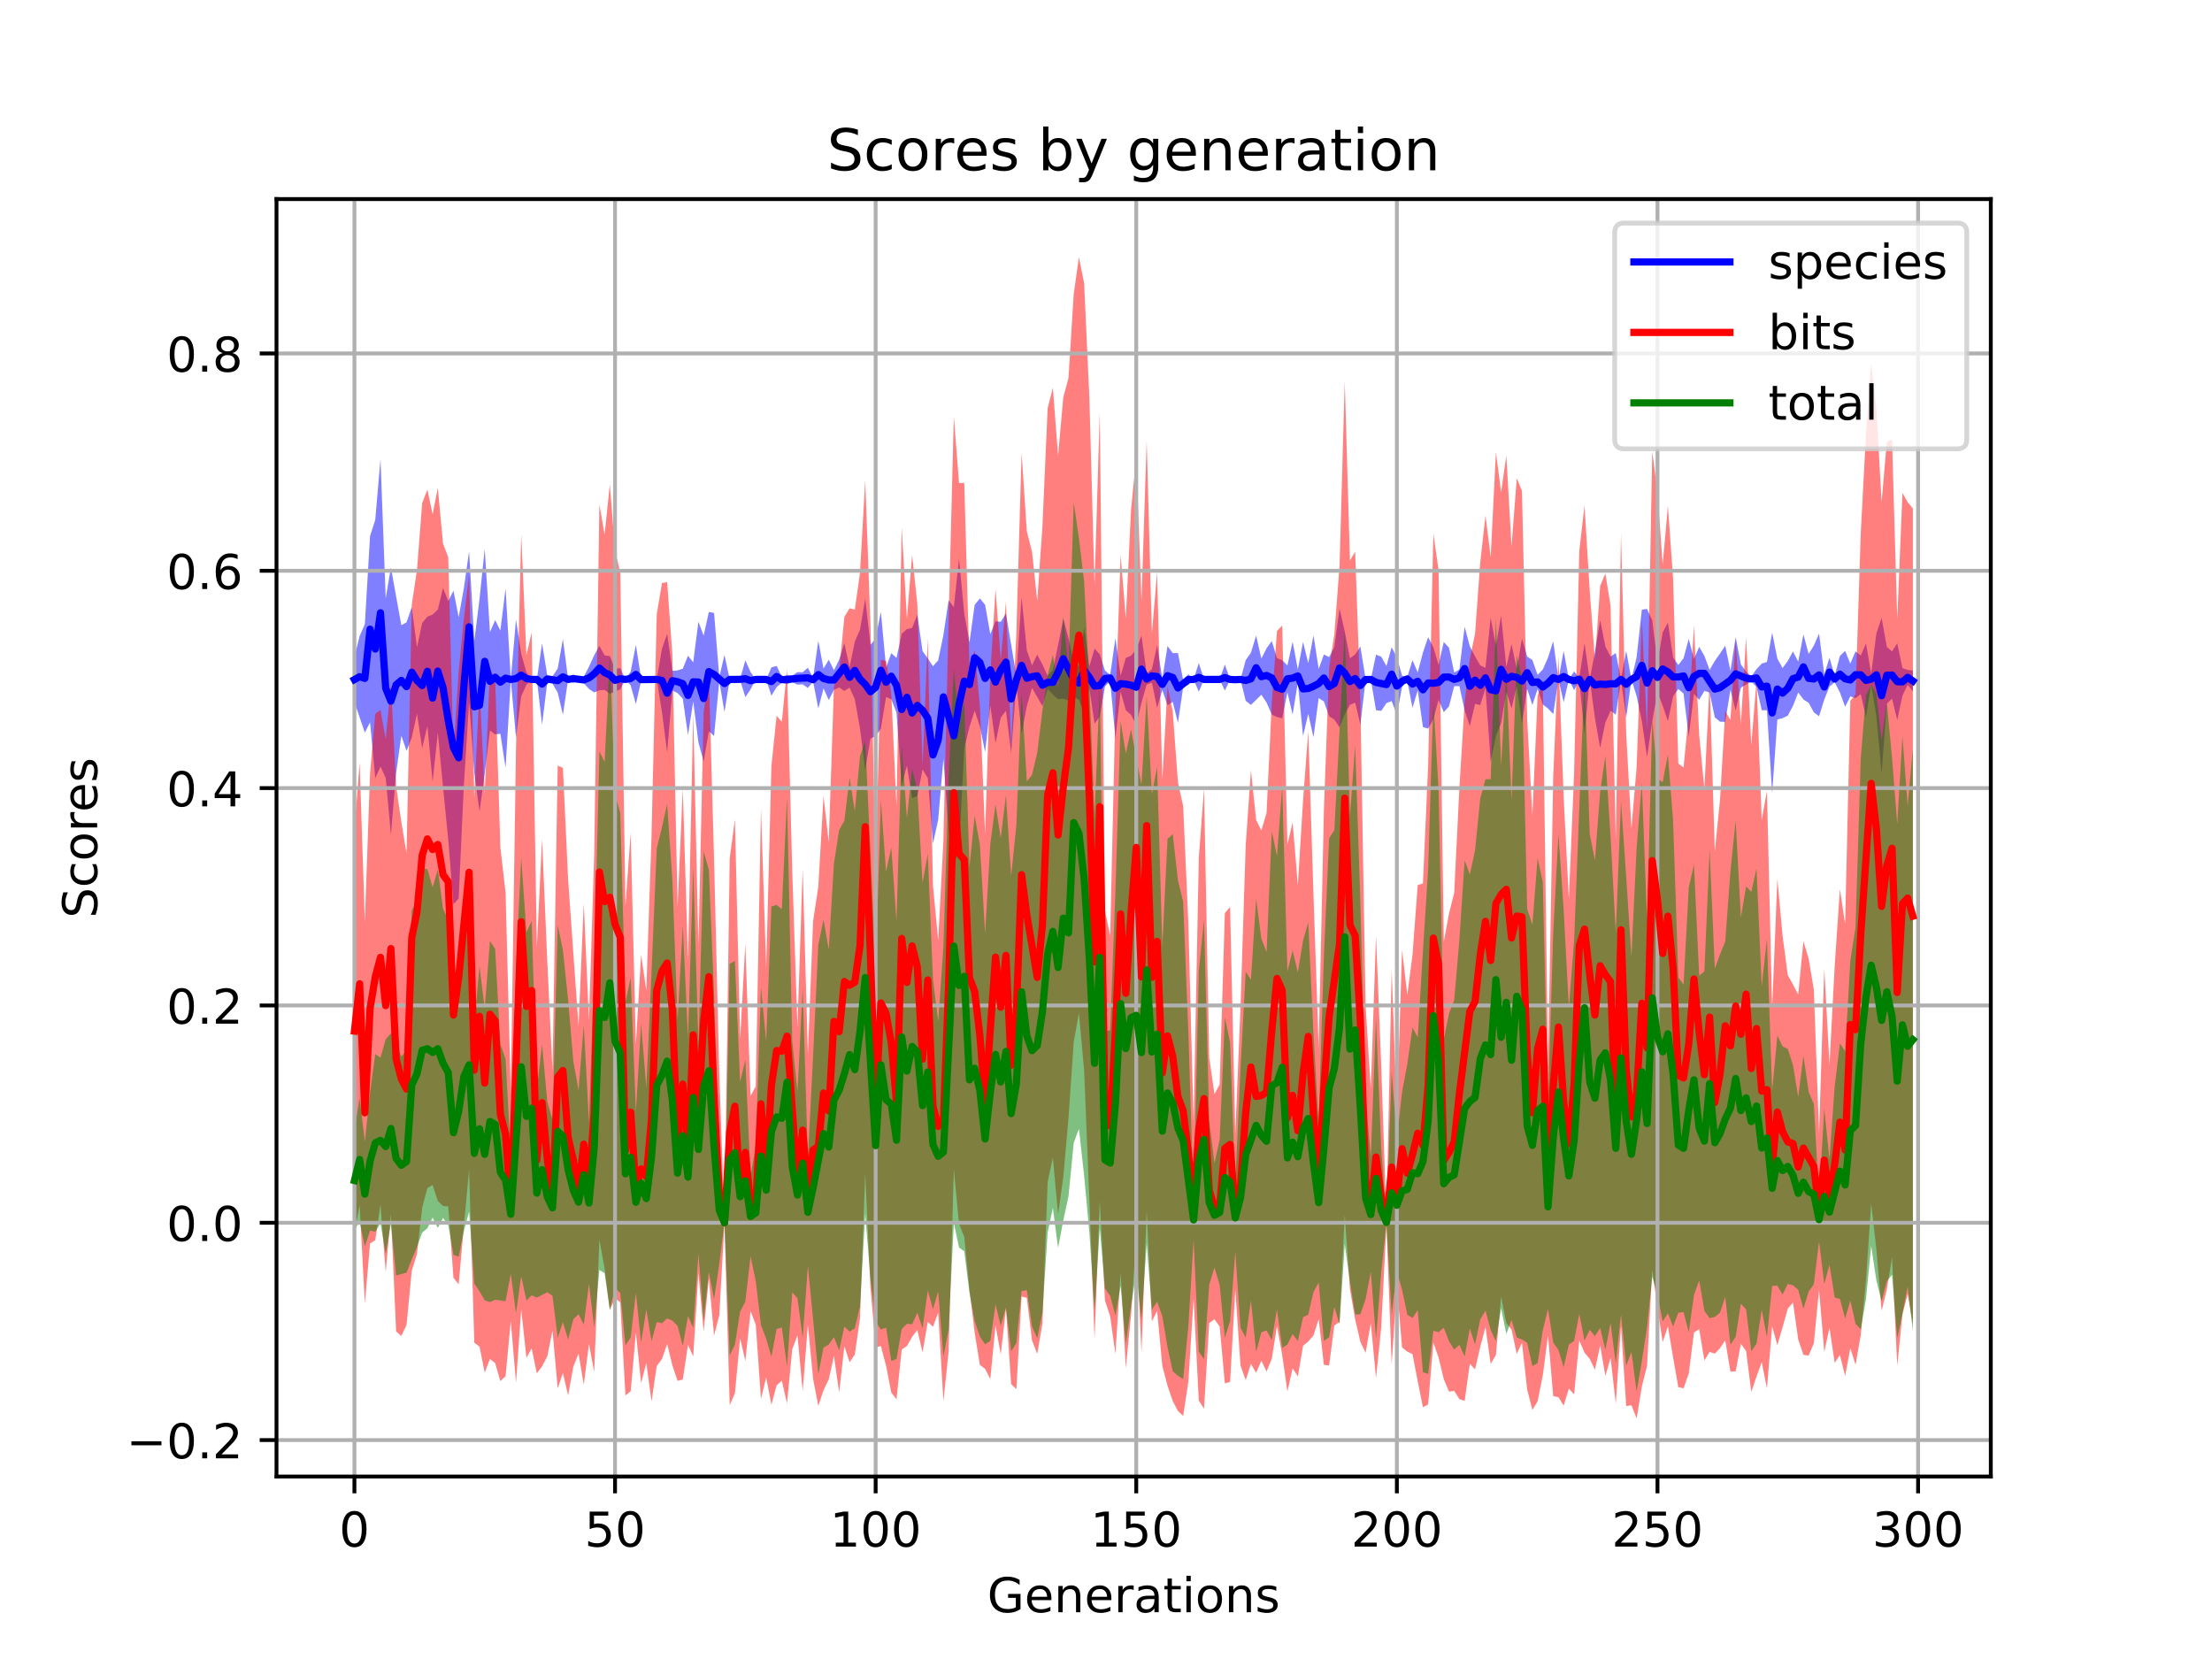 <?xml version="1.0" encoding="utf-8" standalone="no"?>
<!DOCTYPE svg PUBLIC "-//W3C//DTD SVG 1.1//EN"
  "http://www.w3.org/Graphics/SVG/1.1/DTD/svg11.dtd">
<!-- Created with matplotlib (https://matplotlib.org/) -->
<svg height="345.6pt" version="1.1" viewBox="0 0 460.8 345.6" width="460.8pt" xmlns="http://www.w3.org/2000/svg" xmlns:xlink="http://www.w3.org/1999/xlink">
 <defs>
  <style type="text/css">
*{stroke-linecap:butt;stroke-linejoin:round;}
  </style>
 </defs>
 <g id="figure_1">
  <g id="patch_1">
   <path d="M 0 345.6 
L 460.8 345.6 
L 460.8 0 
L 0 0 
z
" style="fill:#ffffff;"/>
  </g>
  <g id="axes_1">
   <g id="patch_2">
    <path d="M 57.6 307.584 
L 414.72 307.584 
L 414.72 41.472 
L 57.6 41.472 
z
" style="fill:#ffffff;"/>
   </g>
   <g id="PolyCollection_1">
    <path clip-path="url(#p5cce85845d)" d="M 73.833 136.891 
L 73.833 146.253 
L 74.919 149.442 
L 76.004 152.61 
L 77.09 150.465 
L 78.176 162.131 
L 79.262 159.681 
L 80.348 162.057 
L 81.433 173.914 
L 82.519 161.043 
L 83.605 153.233 
L 84.691 156.432 
L 85.777 153.631 
L 86.862 148.667 
L 87.948 155.854 
L 89.034 151.228 
L 90.12 162.846 
L 91.206 152.611 
L 92.291 163.986 
L 93.377 174.959 
L 94.463 188.401 
L 95.549 187.159 
L 96.635 163.461 
L 97.72 146.308 
L 98.806 160.988 
L 99.892 169.046 
L 100.978 161.188 
L 102.064 152.178 
L 103.149 152.975 
L 104.235 152.852 
L 105.321 159.951 
L 106.407 141.54 
L 107.493 153.673 
L 108.578 145.051 
L 109.664 142.665 
L 110.75 141.54 
L 111.836 141.54 
L 112.922 150.959 
L 114.007 142.161 
L 115.093 142.419 
L 116.179 144.288 
L 117.265 148.881 
L 118.351 141.54 
L 119.436 142.292 
L 120.522 141.54 
L 121.608 142.316 
L 122.694 143.519 
L 123.78 144.24 
L 124.865 143.799 
L 125.951 143.713 
L 127.037 144.536 
L 128.123 144.089 
L 129.209 143.619 
L 130.294 141.54 
L 131.38 142.782 
L 132.466 146.67 
L 133.552 141.85 
L 134.638 141.54 
L 135.723 141.54 
L 136.809 141.54 
L 137.895 148.314 
L 138.981 156.756 
L 140.067 143.854 
L 141.152 144.377 
L 142.238 145.546 
L 143.324 153.123 
L 144.41 146.092 
L 145.496 154.659 
L 146.581 158.616 
L 147.667 152.324 
L 148.753 153.322 
L 149.839 141.879 
L 150.925 148.318 
L 152.01 141.54 
L 153.096 142.361 
L 154.182 141.656 
L 155.268 145.217 
L 156.354 143.61 
L 157.439 141.54 
L 158.525 141.54 
L 159.611 141.54 
L 160.697 144.923 
L 161.783 143.137 
L 162.868 142.219 
L 163.954 142.544 
L 165.04 142.103 
L 166.126 142.624 
L 167.212 142.552 
L 168.297 143.314 
L 169.383 141.958 
L 170.469 147.594 
L 171.555 143.401 
L 172.641 145.835 
L 173.726 143.707 
L 174.812 143.208 
L 175.898 143.937 
L 176.984 143.239 
L 178.07 145.664 
L 179.155 151.782 
L 180.241 160.38 
L 181.327 153.85 
L 182.413 153.357 
L 183.499 151.794 
L 184.584 145.21 
L 185.67 145.675 
L 186.756 148.443 
L 187.842 163.581 
L 188.928 159.482 
L 190.013 166.268 
L 191.099 165.845 
L 192.185 160.299 
L 193.271 162.073 
L 194.357 175.727 
L 195.442 170.748 
L 196.528 158.05 
L 197.614 173.275 
L 198.7 180.105 
L 199.786 177.146 
L 200.871 155.95 
L 201.957 151.437 
L 203.043 148.036 
L 204.129 151.337 
L 205.215 156.654 
L 206.3 146.968 
L 207.386 154.798 
L 208.472 149.507 
L 209.558 148.064 
L 210.644 156.876 
L 211.729 142.466 
L 212.815 152.835 
L 213.901 147.103 
L 214.987 143.305 
L 216.073 145.209 
L 217.158 147.077 
L 218.244 143.5 
L 219.33 144.712 
L 220.416 145.667 
L 221.502 145.543 
L 222.587 145.937 
L 223.673 145.21 
L 224.759 145.756 
L 225.845 148.605 
L 226.931 143.375 
L 228.016 150.739 
L 229.102 149.287 
L 230.188 142.966 
L 231.274 141.929 
L 232.36 153.771 
L 233.445 144.074 
L 234.531 147.966 
L 235.617 148.902 
L 236.703 151.022 
L 237.789 146.391 
L 238.875 142.612 
L 239.96 142.208 
L 241.046 147.443 
L 242.132 143.745 
L 243.218 146.934 
L 244.304 146.213 
L 245.389 150.581 
L 246.475 143.152 
L 247.561 142.673 
L 248.647 141.54 
L 249.733 144.101 
L 250.818 141.54 
L 251.904 142.162 
L 252.99 141.54 
L 254.076 141.54 
L 255.162 143.868 
L 256.247 141.54 
L 257.333 142.006 
L 258.419 141.54 
L 259.505 145.994 
L 260.591 146.845 
L 261.676 145.794 
L 262.762 144.716 
L 263.848 146.354 
L 264.934 148.868 
L 266.02 149.349 
L 267.105 149.646 
L 268.191 144.201 
L 269.277 148.853 
L 270.363 142.168 
L 271.449 153.315 
L 272.534 148.69 
L 273.62 153.579 
L 274.706 145.422 
L 275.792 146.122 
L 276.878 149.181 
L 277.963 149.906 
L 279.049 151.52 
L 280.135 148.839 
L 281.221 146.824 
L 282.307 146.382 
L 283.392 150.945 
L 284.478 141.695 
L 285.564 141.54 
L 286.65 147.941 
L 287.736 148.08 
L 288.821 146.464 
L 289.907 146.049 
L 290.993 148.88 
L 292.079 143.094 
L 293.165 141.858 
L 294.25 147.456 
L 295.336 143.786 
L 296.422 151.453 
L 297.508 151.792 
L 298.594 149.837 
L 299.679 145.793 
L 300.765 148.348 
L 301.851 147.149 
L 302.937 142.941 
L 304.023 142.928 
L 305.108 147.985 
L 306.194 151.276 
L 307.28 146.631 
L 308.366 146.884 
L 309.452 143.322 
L 310.537 158.731 
L 311.623 153.319 
L 312.709 150.622 
L 313.795 144.043 
L 314.881 147.584 
L 315.966 142.866 
L 317.052 150.717 
L 318.138 143.512 
L 319.224 146.851 
L 320.31 143.522 
L 321.395 146.76 
L 322.481 147.594 
L 323.567 148.748 
L 324.653 141.54 
L 325.739 146.275 
L 326.824 141.54 
L 327.91 143.765 
L 328.996 141.75 
L 330.082 152.905 
L 331.168 141.54 
L 332.253 149.576 
L 333.339 155.838 
L 334.425 150.524 
L 335.511 148.064 
L 336.597 148.887 
L 337.682 141.648 
L 338.768 149.508 
L 339.854 141.54 
L 340.94 145.032 
L 342.026 150.217 
L 343.111 157.722 
L 344.197 150.192 
L 345.283 144.221 
L 346.369 146.983 
L 347.455 150.233 
L 348.54 145.061 
L 349.626 143.521 
L 350.712 144.48 
L 351.798 153.42 
L 352.884 144.528 
L 353.969 145.791 
L 355.055 143.925 
L 356.141 144.27 
L 357.227 149.429 
L 358.313 150.343 
L 359.398 150.378 
L 360.484 143.666 
L 361.57 148.022 
L 362.656 143.257 
L 363.742 142.608 
L 364.827 141.956 
L 365.913 143.076 
L 366.999 147.959 
L 368.085 147.969 
L 369.171 165.242 
L 370.256 149.88 
L 371.342 149.614 
L 372.428 149.074 
L 373.514 147.037 
L 374.6 144.264 
L 375.685 145.704 
L 376.771 146.412 
L 377.857 148.391 
L 378.943 149.208 
L 380.029 145.737 
L 381.114 143.031 
L 382.2 142.127 
L 383.286 144.246 
L 384.372 147.224 
L 385.458 145.059 
L 386.543 145.431 
L 387.629 144.588 
L 388.715 149.417 
L 389.801 142.614 
L 390.887 149.242 
L 391.972 161.157 
L 393.058 146.569 
L 394.144 145.544 
L 395.23 149.98 
L 396.316 144.909 
L 397.401 142.638 
L 398.487 144.039 
L 398.487 139.687 
L 398.487 139.687 
L 397.401 139.558 
L 396.316 139.18 
L 395.23 134.021 
L 394.144 135.699 
L 393.058 134.769 
L 391.972 128.707 
L 390.887 131.937 
L 389.801 140.331 
L 388.715 134.053 
L 387.629 136.564 
L 386.543 135.696 
L 385.458 138.245 
L 384.372 135.594 
L 383.286 136.65 
L 382.2 140.755 
L 381.114 137.007 
L 380.029 140.488 
L 378.943 131.983 
L 377.857 134.49 
L 376.771 136.228 
L 375.685 132.151 
L 374.6 137.839 
L 373.514 135.71 
L 372.428 137.696 
L 371.342 139.16 
L 370.256 137.207 
L 369.171 131.794 
L 368.085 137.909 
L 366.999 138.238 
L 365.913 139.401 
L 364.827 140.917 
L 363.742 139.917 
L 362.656 138.4 
L 361.57 132.729 
L 360.484 139.759 
L 359.398 134.512 
L 358.313 136.151 
L 357.227 137.687 
L 356.141 139.545 
L 355.055 136.632 
L 353.969 134.753 
L 352.884 137.284 
L 351.798 133.092 
L 350.712 137.138 
L 349.626 138.53 
L 348.54 136.962 
L 347.455 129.719 
L 346.369 131.741 
L 345.283 138.022 
L 344.197 129.253 
L 343.111 126.854 
L 342.026 127.003 
L 340.94 136.883 
L 339.854 141.54 
L 338.768 135.564 
L 337.682 141.444 
L 336.597 136.029 
L 335.511 136.801 
L 334.425 134.664 
L 333.339 129.169 
L 332.253 135.832 
L 331.168 141.54 
L 330.082 134.004 
L 328.996 141.227 
L 327.91 139.871 
L 326.824 141.54 
L 325.739 135.614 
L 324.653 141.54 
L 323.567 133.581 
L 322.481 137 
L 321.395 139.468 
L 320.31 140.59 
L 319.224 137.496 
L 318.138 136.764 
L 317.052 133.048 
L 315.966 139.344 
L 314.881 134.189 
L 313.795 138.958 
L 312.709 128.26 
L 311.623 134.516 
L 310.537 128.635 
L 309.452 139.111 
L 308.366 138.61 
L 307.28 136.744 
L 306.194 134.657 
L 305.108 130.568 
L 304.023 139.454 
L 302.937 140.113 
L 301.851 134.921 
L 300.765 133.745 
L 299.679 138.516 
L 298.594 134.844 
L 297.508 132.738 
L 296.422 135.948 
L 295.336 140.083 
L 294.25 137.525 
L 293.165 141.015 
L 292.079 140.749 
L 290.993 136.981 
L 289.907 134.831 
L 288.821 138.75 
L 287.736 136.798 
L 286.65 136.38 
L 285.564 141.54 
L 284.478 141.423 
L 283.392 134.671 
L 282.307 136.322 
L 281.221 137.139 
L 280.135 131.552 
L 279.049 126.774 
L 277.963 134.842 
L 276.878 136.896 
L 275.792 136.343 
L 274.706 139.352 
L 273.62 132.359 
L 272.534 138.155 
L 271.449 133.723 
L 270.363 139.462 
L 269.277 133.683 
L 268.191 138.633 
L 267.105 137.521 
L 266.02 137.094 
L 264.934 133.552 
L 263.848 135.057 
L 262.762 137.199 
L 261.676 132.409 
L 260.591 135.977 
L 259.505 137.512 
L 258.419 141.54 
L 257.333 141.191 
L 256.247 141.54 
L 255.162 138.435 
L 254.076 141.54 
L 252.99 141.54 
L 251.904 140.931 
L 250.818 141.54 
L 249.733 138.125 
L 248.647 141.54 
L 247.561 140.459 
L 246.475 141.666 
L 245.389 136.04 
L 244.304 136.052 
L 243.218 134.578 
L 242.132 141.386 
L 241.046 134.421 
L 239.96 139.399 
L 238.875 140.299 
L 237.789 132.399 
L 236.703 135.305 
L 235.617 136.583 
L 234.531 137.067 
L 233.445 140.765 
L 232.36 132.97 
L 231.274 140.555 
L 230.188 139.712 
L 229.102 136.328 
L 228.016 135.109 
L 226.931 138.851 
L 225.845 130.71 
L 224.759 138.824 
L 223.673 137.895 
L 222.587 132.939 
L 221.502 128.909 
L 220.416 134.399 
L 219.33 139.571 
L 218.244 140.783 
L 217.158 138.421 
L 216.073 136.371 
L 214.987 138.611 
L 213.901 135.459 
L 212.815 124.41 
L 211.729 140.808 
L 210.644 134.34 
L 209.558 127.811 
L 208.472 129.55 
L 207.386 129.394 
L 206.3 132.128 
L 205.215 125.999 
L 204.129 124.668 
L 203.043 126.002 
L 201.957 133.816 
L 200.871 127.841 
L 199.786 116.359 
L 198.7 126.478 
L 197.614 125.043 
L 196.528 132.299 
L 195.442 137.556 
L 194.357 138.798 
L 193.271 137.15 
L 192.185 135.652 
L 191.099 128.062 
L 190.013 130.795 
L 188.928 131.048 
L 187.842 132.02 
L 186.756 137.072 
L 185.67 136.059 
L 184.584 139.047 
L 183.499 127.457 
L 182.413 132.996 
L 181.327 134.351 
L 180.241 124.731 
L 179.155 131.192 
L 178.07 133.665 
L 176.984 138.987 
L 175.898 133.981 
L 174.812 137.427 
L 173.726 139.619 
L 172.641 137.439 
L 171.555 139.29 
L 170.469 133.468 
L 169.383 141.227 
L 168.297 139.106 
L 167.212 140.046 
L 166.126 140.016 
L 165.04 140.736 
L 163.954 140.587 
L 162.868 140.962 
L 161.783 138.727 
L 160.697 139.037 
L 159.611 141.54 
L 158.525 141.54 
L 157.439 141.54 
L 156.354 139.988 
L 155.268 137.565 
L 154.182 141.385 
L 153.096 140.809 
L 152.01 141.54 
L 150.925 136.456 
L 149.839 141.033 
L 148.753 127.688 
L 147.667 127.496 
L 146.581 132.419 
L 145.496 129.507 
L 144.41 137.984 
L 143.324 136.592 
L 142.238 139.306 
L 141.152 139.66 
L 140.067 139.756 
L 138.981 132.029 
L 137.895 135.167 
L 136.809 141.54 
L 135.723 141.54 
L 134.638 141.54 
L 133.552 141.307 
L 132.466 134.34 
L 131.38 139.884 
L 130.294 141.54 
L 129.209 139.176 
L 128.123 139.353 
L 127.037 136.668 
L 125.951 136.534 
L 124.865 134.534 
L 123.78 136.512 
L 122.694 138.901 
L 121.608 140.958 
L 120.522 141.54 
L 119.436 140.439 
L 118.351 141.54 
L 117.265 133.125 
L 116.179 139.27 
L 115.093 140.88 
L 114.007 140.712 
L 112.922 134.035 
L 111.836 141.54 
L 110.75 141.54 
L 109.664 140.039 
L 108.578 136.231 
L 107.493 129.07 
L 106.407 141.54 
L 105.321 122.585 
L 104.235 131.367 
L 103.149 129.186 
L 102.064 131.703 
L 100.978 114.35 
L 99.892 124.809 
L 98.806 133.501 
L 97.72 114.846 
L 96.635 122.503 
L 95.549 128.582 
L 94.463 123.046 
L 93.377 125.234 
L 92.291 122.509 
L 91.206 126.989 
L 90.12 128.02 
L 89.034 128.462 
L 87.948 129.774 
L 86.862 134.853 
L 85.777 126.435 
L 84.691 129.648 
L 83.605 130.235 
L 82.519 124.275 
L 81.433 118.208 
L 80.348 124.657 
L 79.262 95.64 
L 78.176 108.285 
L 77.09 111.673 
L 76.004 130.03 
L 74.919 132.487 
L 73.833 136.891 
z
" style="fill:#0000ff;fill-opacity:0.5;"/>
   </g>
   <g id="PolyCollection_2">
    <path clip-path="url(#p5cce85845d)" d="M 73.833 172.778 
L 73.833 256.807 
L 74.919 251.049 
L 76.004 271.568 
L 77.09 259.034 
L 78.176 258.348 
L 79.262 250.955 
L 80.348 265.019 
L 81.433 252.876 
L 82.519 277.366 
L 83.605 278.294 
L 84.691 275.997 
L 85.777 264.709 
L 86.862 261.248 
L 87.948 251.549 
L 89.034 247.519 
L 90.12 246.836 
L 91.206 250.2 
L 92.291 251.211 
L 93.377 251.32 
L 94.463 266.184 
L 95.549 267.546 
L 96.635 255.335 
L 97.72 243.698 
L 98.806 279.719 
L 99.892 280.528 
L 100.978 285.939 
L 102.064 283.082 
L 103.149 283.961 
L 104.235 287.711 
L 105.321 286.688 
L 106.407 275.162 
L 107.493 288.065 
L 108.578 272.738 
L 109.664 282.851 
L 110.75 280.91 
L 111.836 286.1 
L 112.922 284.645 
L 114.007 282.558 
L 115.093 277.167 
L 116.179 289.231 
L 117.265 286.043 
L 118.351 290.677 
L 119.436 284.699 
L 120.522 281.961 
L 121.608 288.485 
L 122.694 279.93 
L 123.78 285.81 
L 124.865 258.271 
L 125.951 264.241 
L 127.037 272.873 
L 128.123 270.436 
L 129.209 271.309 
L 130.294 290.702 
L 131.38 289.821 
L 132.466 277.577 
L 133.552 288.117 
L 134.638 283.909 
L 135.723 291.931 
L 136.809 284.58 
L 137.895 283.119 
L 138.981 279.971 
L 140.067 284.423 
L 141.152 287.657 
L 142.238 287.375 
L 143.324 280.15 
L 144.41 282.573 
L 145.496 265.233 
L 146.581 277.373 
L 147.667 266.379 
L 148.753 278.216 
L 149.839 273.989 
L 150.925 254.724 
L 152.01 292.756 
L 153.096 290.207 
L 154.182 278.807 
L 155.268 283.512 
L 156.354 273.143 
L 157.439 275.955 
L 158.525 291.446 
L 159.611 286.932 
L 160.697 292.632 
L 161.783 288.603 
L 162.868 287.63 
L 163.954 292.33 
L 165.04 281.051 
L 166.126 278.194 
L 167.212 289.794 
L 168.297 275.956 
L 169.383 287.239 
L 170.469 292.876 
L 171.555 289.592 
L 172.641 287.371 
L 173.726 282.47 
L 174.812 290.087 
L 175.898 280.43 
L 176.984 283.789 
L 178.07 282.18 
L 179.155 274.691 
L 180.241 244.372 
L 181.327 268.174 
L 182.413 280.674 
L 183.499 280.401 
L 184.584 284.53 
L 185.67 290.089 
L 186.756 291.494 
L 187.842 281.126 
L 188.928 280.397 
L 190.013 278.481 
L 191.099 277.076 
L 192.185 281.723 
L 193.271 275.373 
L 194.357 276.381 
L 195.442 273.432 
L 196.528 291.883 
L 197.614 281.574 
L 198.7 243.529 
L 199.786 254.988 
L 200.871 257.635 
L 201.957 268.707 
L 203.043 277.626 
L 204.129 284.338 
L 205.215 285.161 
L 206.3 287.292 
L 207.386 276.072 
L 208.472 282.138 
L 209.558 272.662 
L 210.644 288.328 
L 211.729 289.393 
L 212.815 270.08 
L 213.901 270.377 
L 214.987 279.227 
L 216.073 282.029 
L 217.158 275.72 
L 218.244 246.237 
L 219.33 241.181 
L 220.416 252.923 
L 221.502 245.184 
L 222.587 232.923 
L 223.673 217.086 
L 224.759 211.057 
L 225.845 222.986 
L 226.931 249.811 
L 228.016 278.959 
L 229.102 250.135 
L 230.188 270.911 
L 231.274 274.26 
L 232.36 282.034 
L 233.445 265.114 
L 234.531 285.008 
L 235.617 273.945 
L 236.703 257.833 
L 237.789 281.791 
L 238.875 252.163 
L 239.96 275.284 
L 241.046 273.039 
L 242.132 284.529 
L 243.218 288.66 
L 244.304 291.868 
L 245.389 293.941 
L 246.475 294.964 
L 247.561 287.834 
L 248.647 270.505 
L 249.733 291.769 
L 250.818 293.455 
L 251.904 275.628 
L 252.99 274.826 
L 254.076 276.326 
L 255.162 288.18 
L 256.247 287.894 
L 257.333 268.617 
L 258.419 284.474 
L 259.505 287.509 
L 260.591 284.115 
L 261.676 285.994 
L 262.762 283.458 
L 263.848 285.715 
L 264.934 283.055 
L 266.02 276.208 
L 267.105 282.304 
L 268.191 289.863 
L 269.277 285.027 
L 270.363 286.73 
L 271.449 280.359 
L 272.534 279.454 
L 273.62 278.219 
L 274.706 274.774 
L 275.792 284.334 
L 276.878 284.447 
L 277.963 276.144 
L 279.049 275.376 
L 280.135 253.096 
L 281.221 268.592 
L 282.307 274.887 
L 283.392 279.529 
L 284.478 281.818 
L 285.564 275.628 
L 286.65 287.071 
L 287.736 276.478 
L 288.821 255.174 
L 289.907 284.243 
L 290.993 268.008 
L 292.079 280.694 
L 293.165 281.566 
L 294.25 282.077 
L 295.336 287.742 
L 296.422 293.152 
L 297.508 292.573 
L 298.594 279.695 
L 299.679 282.799 
L 300.765 287.298 
L 301.851 289.9 
L 302.937 289.758 
L 304.023 291.449 
L 305.108 291.843 
L 306.194 284.091 
L 307.28 285.27 
L 308.366 280.589 
L 309.452 276.449 
L 310.537 284.131 
L 311.623 282.258 
L 312.709 270.115 
L 313.795 275.604 
L 314.881 276.98 
L 315.966 282.028 
L 317.052 279.741 
L 318.138 289.453 
L 319.224 293.715 
L 320.31 291.924 
L 321.395 286.496 
L 322.481 278.181 
L 323.567 290.858 
L 324.653 291.05 
L 325.739 292.83 
L 326.824 289.273 
L 327.91 290.474 
L 328.996 279.228 
L 330.082 281.777 
L 331.168 283.078 
L 332.253 285.353 
L 333.339 280.305 
L 334.425 286.635 
L 335.511 282.861 
L 336.597 292.37 
L 337.682 276.25 
L 338.768 292.91 
L 339.854 292.73 
L 340.94 295.488 
L 342.026 288.823 
L 343.111 284.546 
L 344.197 264.453 
L 345.283 272.487 
L 346.369 279.588 
L 347.455 276.318 
L 348.54 282.785 
L 349.626 288.978 
L 350.712 289.204 
L 351.798 286.164 
L 352.884 277.581 
L 353.969 276.896 
L 355.055 283.403 
L 356.141 281.622 
L 357.227 281.989 
L 358.313 280.836 
L 359.398 279.226 
L 360.484 285.748 
L 361.57 285.672 
L 362.656 279.939 
L 363.742 281.438 
L 364.827 289.976 
L 365.913 286.772 
L 366.999 283.768 
L 368.085 289.225 
L 369.171 276.283 
L 370.256 280.223 
L 371.342 276.49 
L 372.428 272.609 
L 373.514 271.35 
L 374.6 279.037 
L 375.685 282.247 
L 376.771 282.392 
L 377.857 279.835 
L 378.943 268.689 
L 380.029 281.64 
L 381.114 276.575 
L 382.2 283.905 
L 383.286 282.283 
L 384.372 286.639 
L 385.458 280.841 
L 386.543 284.31 
L 387.629 278.13 
L 388.715 266.756 
L 389.801 250.725 
L 390.887 260.23 
L 391.972 273.084 
L 393.058 268.634 
L 394.144 261.891 
L 395.23 284.512 
L 396.316 273.816 
L 397.401 269.567 
L 398.487 275.812 
L 398.487 105.923 
L 398.487 105.923 
L 397.401 104.606 
L 396.316 102.677 
L 395.23 128.995 
L 394.144 91.538 
L 393.058 92.058 
L 391.972 104.559 
L 390.887 85.164 
L 389.801 75.642 
L 388.715 90.529 
L 387.629 111.064 
L 386.543 144.694 
L 385.458 145.988 
L 384.372 192.504 
L 383.286 185.23 
L 382.2 201.23 
L 381.114 221.814 
L 380.029 201.691 
L 378.943 236.104 
L 377.857 206.191 
L 376.771 199.711 
L 375.685 196.079 
L 374.6 207.18 
L 373.514 205.092 
L 372.428 203.131 
L 371.342 194.955 
L 370.256 183.089 
L 369.171 210.05 
L 368.085 164.77 
L 366.999 170.809 
L 365.913 141.756 
L 364.827 155.209 
L 363.742 132.764 
L 362.656 150.974 
L 361.57 133.445 
L 360.484 149.997 
L 359.398 148.16 
L 358.313 166.584 
L 357.227 177.339 
L 356.141 142.131 
L 355.055 164.36 
L 353.969 153.114 
L 352.884 130.313 
L 351.798 148.822 
L 350.712 159.914 
L 349.626 159.041 
L 348.54 120.594 
L 347.455 105.378 
L 346.369 117.649 
L 345.283 102.408 
L 344.197 94.091 
L 343.111 152.05 
L 342.026 129.138 
L 340.94 159.813 
L 339.854 172.609 
L 338.768 152.871 
L 337.682 111.14 
L 336.597 174.961 
L 335.511 126.183 
L 334.425 119.451 
L 333.339 122.074 
L 332.253 137.567 
L 331.168 123.085 
L 330.082 105.311 
L 328.996 114.742 
L 327.91 161.248 
L 326.824 187.216 
L 325.739 166.144 
L 324.653 136.845 
L 323.567 161.545 
L 322.481 222.385 
L 321.395 142.305 
L 320.31 144.94 
L 319.224 169.905 
L 318.138 149.819 
L 317.052 102.251 
L 315.966 99.624 
L 314.881 113.826 
L 313.795 94.919 
L 312.709 102.54 
L 311.623 94.193 
L 310.537 116.048 
L 309.452 107.389 
L 308.366 117.134 
L 307.28 132.016 
L 306.194 137.236 
L 305.108 146.275 
L 304.023 164.085 
L 302.937 185.981 
L 301.851 190.305 
L 300.765 196.202 
L 299.679 118.794 
L 298.594 111.144 
L 297.508 159.528 
L 296.422 184.052 
L 295.336 184.374 
L 294.25 198.913 
L 293.165 207.272 
L 292.079 197.873 
L 290.993 231.704 
L 289.907 201.999 
L 288.821 253.938 
L 287.736 222.079 
L 286.65 194.988 
L 285.564 226.853 
L 284.478 209.581 
L 283.392 146.194 
L 282.307 114.927 
L 281.221 116.779 
L 280.135 79.417 
L 279.049 117.982 
L 277.963 132.167 
L 276.878 139.171 
L 275.792 168.815 
L 274.706 218.229 
L 273.62 186.301 
L 272.534 152.332 
L 271.449 166.81 
L 270.363 184.405 
L 269.277 171.326 
L 268.191 175.924 
L 267.105 130.285 
L 266.02 131.456 
L 264.934 146.435 
L 263.848 169.344 
L 262.762 172.999 
L 261.676 170.825 
L 260.591 160.432 
L 259.505 176.019 
L 258.419 209.806 
L 257.333 236.201 
L 256.247 188.923 
L 255.162 190.232 
L 254.076 225.921 
L 252.99 227.922 
L 251.904 220.333 
L 250.818 164.261 
L 249.733 178.692 
L 248.647 233.683 
L 247.561 192.475 
L 246.475 167.891 
L 245.389 162.981 
L 244.304 148.264 
L 243.218 142.926 
L 242.132 162.476 
L 241.046 119.197 
L 239.96 131.923 
L 238.875 91.782 
L 237.789 125.286 
L 236.703 95.218 
L 235.617 106.219 
L 234.531 128.831 
L 233.445 115.671 
L 232.36 147.267 
L 231.274 194.865 
L 230.188 189.796 
L 229.102 85.971 
L 228.016 121.772 
L 226.931 82.699 
L 225.845 58.99 
L 224.759 53.568 
L 223.673 61.276 
L 222.587 78.752 
L 221.502 82.782 
L 220.416 94.972 
L 219.33 80.782 
L 218.244 85.031 
L 217.158 109.635 
L 216.073 125.196 
L 214.987 114.941 
L 213.901 110.675 
L 212.815 94.354 
L 211.729 131.802 
L 210.644 155.426 
L 209.558 125.378 
L 208.472 137.513 
L 207.386 122.693 
L 206.3 140.405 
L 205.215 173.736 
L 204.129 147.084 
L 203.043 135.445 
L 201.957 138.682 
L 200.871 100.573 
L 199.786 100.659 
L 198.7 86.73 
L 197.614 129.16 
L 196.528 175.146 
L 195.442 195.882 
L 194.357 184.569 
L 193.271 132.929 
L 192.185 159.556 
L 191.099 125.828 
L 190.013 115.61 
L 188.928 128.923 
L 187.842 109.86 
L 186.756 167.92 
L 185.67 144.446 
L 184.584 137.657 
L 183.499 137.465 
L 182.413 181.072 
L 181.327 129.951 
L 180.241 100.055 
L 179.155 119.334 
L 178.07 127.002 
L 176.984 126.713 
L 175.898 128.494 
L 174.812 139.748 
L 173.726 143.054 
L 172.641 175.476 
L 171.555 165.804 
L 170.469 184.717 
L 169.383 191.869 
L 168.297 219.617 
L 167.212 181.034 
L 166.126 214.008 
L 165.04 181.525 
L 163.954 139.377 
L 162.868 150.353 
L 161.783 149.098 
L 160.697 159.581 
L 159.611 201.575 
L 158.525 168.468 
L 157.439 226.33 
L 156.354 228.286 
L 155.268 196.617 
L 154.182 216.473 
L 153.096 170.691 
L 152.01 178.817 
L 150.925 254.724 
L 149.839 223.714 
L 148.753 178.956 
L 147.667 140.527 
L 146.581 148.358 
L 145.496 197.044 
L 144.41 148.59 
L 143.324 200.142 
L 142.238 164.312 
L 141.152 188.866 
L 140.067 136.375 
L 138.981 121.243 
L 137.895 121.475 
L 136.809 128.017 
L 135.723 174.141 
L 134.638 206.352 
L 133.552 198.884 
L 132.466 217.539 
L 131.38 173.551 
L 130.294 188.763 
L 129.209 119.255 
L 128.123 114.669 
L 127.037 100.927 
L 125.951 111.395 
L 124.865 105.051 
L 123.78 178.054 
L 122.694 212.573 
L 121.608 188.202 
L 120.522 213.767 
L 119.436 198.603 
L 118.351 183.233 
L 117.265 159.97 
L 116.179 159.49 
L 115.093 223.063 
L 114.007 200.175 
L 112.922 174.769 
L 111.836 197.27 
L 110.75 131.756 
L 109.664 136.473 
L 108.578 111.298 
L 107.493 155.827 
L 106.407 227.474 
L 105.321 185.92 
L 104.235 176.524 
L 103.149 141.39 
L 102.064 139.466 
L 100.978 165.309 
L 99.892 142.909 
L 98.806 166.174 
L 97.72 119.736 
L 96.635 128.907 
L 95.549 139.816 
L 94.463 156.727 
L 93.377 116.09 
L 92.291 113.223 
L 91.206 101.644 
L 90.12 107.121 
L 89.034 101.988 
L 87.948 104.796 
L 86.862 118.761 
L 85.777 125.958 
L 84.691 177.76 
L 83.605 171.212 
L 82.519 163.818 
L 81.433 142.336 
L 80.348 153.986 
L 79.262 147.896 
L 78.176 148.695 
L 77.09 161.1 
L 76.004 192.072 
L 74.919 158.84 
L 73.833 172.778 
z
" style="fill:#ff0000;fill-opacity:0.5;"/>
   </g>
   <g id="PolyCollection_3">
    <path clip-path="url(#p5cce85845d)" d="M 73.833 235.606 
L 73.833 256.25 
L 74.919 254.461 
L 76.004 259.678 
L 77.09 256.33 
L 78.176 256.606 
L 79.262 254.8 
L 80.348 261.209 
L 81.433 254.921 
L 82.519 265.717 
L 83.605 265.42 
L 84.691 265.114 
L 85.777 262.371 
L 86.862 259.766 
L 87.948 256.786 
L 89.034 255.86 
L 90.12 253.639 
L 91.206 255.801 
L 92.291 253.71 
L 93.377 255.177 
L 94.463 261.413 
L 95.549 261.8 
L 96.635 256.456 
L 97.72 252.412 
L 98.806 267.392 
L 99.892 269.018 
L 100.978 270.879 
L 102.064 271.251 
L 103.149 270.775 
L 104.235 270.898 
L 105.321 271.07 
L 106.407 265.357 
L 107.493 273.532 
L 108.578 265.869 
L 109.664 270.933 
L 110.75 269.851 
L 111.836 270.314 
L 112.922 269.769 
L 114.007 269.204 
L 115.093 269.943 
L 116.179 278.673 
L 117.265 275.429 
L 118.351 279.07 
L 119.436 274.848 
L 120.522 273.763 
L 121.608 275.936 
L 122.694 267.489 
L 123.78 276.467 
L 124.865 264.562 
L 125.951 265.226 
L 127.037 272.883 
L 128.123 268.354 
L 129.209 269.324 
L 130.294 280.263 
L 131.38 278.61 
L 132.466 269.35 
L 133.552 279.712 
L 134.638 272.775 
L 135.723 279.417 
L 136.809 275.407 
L 137.895 275.672 
L 138.981 274.644 
L 140.067 275.104 
L 141.152 276.229 
L 142.238 280.358 
L 143.324 274.145 
L 144.41 276.639 
L 145.496 261.193 
L 146.581 275.103 
L 147.667 264.957 
L 148.753 270.694 
L 149.839 263.297 
L 150.925 254.724 
L 152.01 282.336 
L 153.096 280.12 
L 154.182 273.218 
L 155.268 271.176 
L 156.354 261.689 
L 157.439 266.931 
L 158.525 276.028 
L 159.611 278.904 
L 160.697 282.638 
L 161.783 276.854 
L 162.868 276.541 
L 163.954 284.638 
L 165.04 269.219 
L 166.126 270.447 
L 167.212 278.698 
L 168.297 263.698 
L 169.383 274.871 
L 170.469 286.263 
L 171.555 280.74 
L 172.641 280.098 
L 173.726 278.553 
L 174.812 281.328 
L 175.898 276.359 
L 176.984 277.416 
L 178.07 276.68 
L 179.155 272.209 
L 180.241 252.89 
L 181.327 266.353 
L 182.413 275.261 
L 183.499 276.973 
L 184.584 276.562 
L 185.67 283.514 
L 186.756 283.113 
L 187.842 276.88 
L 188.928 275.781 
L 190.013 275.872 
L 191.099 273.48 
L 192.185 276.706 
L 193.271 268.824 
L 194.357 272.739 
L 195.442 269.045 
L 196.528 282.637 
L 197.614 276.901 
L 198.7 254.74 
L 199.786 259.888 
L 200.871 260.668 
L 201.957 269.261 
L 203.043 275.184 
L 204.129 278.453 
L 205.215 280.051 
L 206.3 279.311 
L 207.386 271.746 
L 208.472 276.195 
L 209.558 272.383 
L 210.644 281.499 
L 211.729 279.759 
L 212.815 268.953 
L 213.901 268.782 
L 214.987 276.324 
L 216.073 278.788 
L 217.158 273.456 
L 218.244 256.743 
L 219.33 251.62 
L 220.416 259.931 
L 221.502 254.236 
L 222.587 249.203 
L 223.673 238.089 
L 224.759 235.131 
L 225.845 244.913 
L 226.931 256.665 
L 228.016 273.054 
L 229.102 255.887 
L 230.188 268.385 
L 231.274 269.943 
L 232.36 274.057 
L 233.445 267.874 
L 234.531 279.91 
L 235.617 272.079 
L 236.703 265.15 
L 237.789 275.001 
L 238.875 259.081 
L 239.96 272.852 
L 241.046 271.151 
L 242.132 274.198 
L 243.218 280.657 
L 244.304 285.651 
L 245.389 286.609 
L 246.475 287.293 
L 247.561 276.203 
L 248.647 258.294 
L 249.733 281.603 
L 250.818 283.137 
L 251.904 267.632 
L 252.99 264.038 
L 254.076 267.685 
L 255.162 278.688 
L 256.247 275.231 
L 257.333 260.778 
L 258.419 276.579 
L 259.505 278.651 
L 260.591 270.937 
L 261.676 281.628 
L 262.762 277.533 
L 263.848 277.154 
L 264.934 279.186 
L 266.02 272.782 
L 267.105 280.804 
L 268.191 280.095 
L 269.277 277.892 
L 270.363 279.368 
L 271.449 274.384 
L 272.534 273.874 
L 273.62 269.163 
L 274.706 267.186 
L 275.792 279.348 
L 276.878 278.585 
L 277.963 272.24 
L 279.049 275.887 
L 280.135 259.162 
L 281.221 267.049 
L 282.307 273.857 
L 283.392 273.767 
L 284.478 270.625 
L 285.564 264.969 
L 286.65 278.819 
L 287.736 264.948 
L 288.821 254.954 
L 289.907 273.846 
L 290.993 264.817 
L 292.079 268.688 
L 293.165 273.882 
L 294.25 274.581 
L 295.336 272.91 
L 296.422 285.864 
L 297.508 286.211 
L 298.594 277.203 
L 299.679 277.53 
L 300.765 276.589 
L 301.851 279.422 
L 302.937 281.145 
L 304.023 280.158 
L 305.108 282.598 
L 306.194 276.76 
L 307.28 280.069 
L 308.366 274.865 
L 309.452 273.032 
L 310.537 277.067 
L 311.623 279.38 
L 312.709 272.525 
L 313.795 277.885 
L 314.881 274.977 
L 315.966 278.613 
L 317.052 279.042 
L 318.138 279.724 
L 319.224 284.574 
L 320.31 283.956 
L 321.395 277.096 
L 322.481 272.654 
L 323.567 279.7 
L 324.653 281.23 
L 325.739 284.807 
L 326.824 280.088 
L 327.91 279.356 
L 328.996 273.715 
L 330.082 279.267 
L 331.168 277.035 
L 332.253 278.336 
L 333.339 276.65 
L 334.425 281.22 
L 335.511 275.599 
L 336.597 284.113 
L 337.682 273.846 
L 338.768 284.502 
L 339.854 281.661 
L 340.94 289.871 
L 342.026 283.528 
L 343.111 276.467 
L 344.197 265.945 
L 345.283 269.763 
L 346.369 275.287 
L 347.455 273.582 
L 348.54 276.355 
L 349.626 273.462 
L 350.712 273.319 
L 351.798 277.551 
L 352.884 269.789 
L 353.969 266.759 
L 355.055 273.068 
L 356.141 274.604 
L 357.227 274.337 
L 358.313 273.45 
L 359.398 270.169 
L 360.484 280.14 
L 361.57 278.468 
L 362.656 271.585 
L 363.742 272.776 
L 364.827 281.484 
L 365.913 279.91 
L 366.999 272.856 
L 368.085 278.567 
L 369.171 267.874 
L 370.256 267.821 
L 371.342 269.687 
L 372.428 267.472 
L 373.514 267.755 
L 374.6 268.689 
L 375.685 272.658 
L 376.771 269.072 
L 377.857 267.552 
L 378.943 258.605 
L 380.029 267.496 
L 381.114 263.488 
L 382.2 270.321 
L 383.286 270.58 
L 384.372 274.686 
L 385.458 270.954 
L 386.543 275.774 
L 387.629 276.9 
L 388.715 270.668 
L 389.801 259.537 
L 390.887 266.758 
L 391.972 271.08 
L 393.058 266.907 
L 394.144 265.548 
L 395.23 278.779 
L 396.316 273.645 
L 397.401 268.046 
L 398.487 277.301 
L 398.487 155.879 
L 398.487 155.879 
L 397.401 167.882 
L 396.316 153.346 
L 395.23 171.686 
L 394.144 157.871 
L 393.058 146.302 
L 391.972 154.061 
L 390.887 144.563 
L 389.801 142.624 
L 388.715 144.832 
L 387.629 157.893 
L 386.543 193.195 
L 385.458 200.111 
L 384.372 219.002 
L 383.286 217.361 
L 382.2 226.271 
L 381.114 241.535 
L 380.029 230.962 
L 378.943 249.55 
L 377.857 229.991 
L 376.771 227.415 
L 375.685 219.896 
L 374.6 228.51 
L 373.514 221.885 
L 372.428 218.515 
L 371.342 218 
L 370.256 215.706 
L 369.171 227.244 
L 368.085 195.575 
L 366.999 205.444 
L 365.913 180.906 
L 364.827 185.795 
L 363.742 184.64 
L 362.656 191.14 
L 361.57 170.883 
L 360.484 181.515 
L 359.398 196.127 
L 358.313 198.808 
L 357.227 201.764 
L 356.141 176.914 
L 355.055 202.361 
L 353.969 203.249 
L 352.884 180.106 
L 351.798 184.908 
L 350.712 205.11 
L 349.626 203.622 
L 348.54 171.056 
L 347.455 157.145 
L 346.369 162.938 
L 345.283 162.251 
L 344.197 149.825 
L 343.111 191.613 
L 342.026 163.029 
L 340.94 176.606 
L 339.854 199.277 
L 338.768 182.7 
L 337.682 166.915 
L 336.597 194.316 
L 335.511 174.372 
L 334.425 157.446 
L 333.339 164.966 
L 332.253 179.216 
L 331.168 173.712 
L 330.082 140.591 
L 328.996 168.366 
L 327.91 196.124 
L 326.824 209.828 
L 325.739 189.638 
L 324.653 173.76 
L 323.567 194.176 
L 322.481 230.172 
L 321.395 183.819 
L 320.31 178.718 
L 319.224 192.615 
L 318.138 189.335 
L 317.052 141.592 
L 315.966 136.487 
L 314.881 166.776 
L 313.795 139.723 
L 312.709 159.641 
L 311.623 128.767 
L 310.537 162.323 
L 309.452 162.323 
L 308.366 166.305 
L 307.28 177.13 
L 306.194 182.164 
L 305.108 179.192 
L 304.023 195.734 
L 302.937 208.357 
L 301.851 211.115 
L 300.765 216.586 
L 299.679 164.422 
L 298.594 145.966 
L 297.508 181.094 
L 296.422 198.127 
L 295.336 216.101 
L 294.25 214.042 
L 293.165 221.648 
L 292.079 227.488 
L 290.993 237.362 
L 289.907 223.132 
L 288.821 254.339 
L 287.736 239.378 
L 286.65 212.157 
L 285.564 241.064 
L 284.478 228.553 
L 283.392 188.049 
L 282.307 155.263 
L 281.221 170.037 
L 280.135 131.18 
L 279.049 152.198 
L 277.963 172.946 
L 276.878 174.632 
L 275.792 199.082 
L 274.706 233.88 
L 273.62 215.449 
L 272.534 192.127 
L 271.449 195.922 
L 270.363 202.573 
L 269.277 197.976 
L 268.191 202.345 
L 267.105 163.864 
L 266.02 178.354 
L 264.934 173.166 
L 263.848 198.352 
L 262.762 195.515 
L 261.676 187.229 
L 260.591 204.104 
L 259.505 202.392 
L 258.419 222.495 
L 257.333 246.652 
L 256.247 217.194 
L 255.162 211.926 
L 254.076 237.443 
L 252.99 242.306 
L 251.904 233.434 
L 250.818 191.618 
L 249.733 202.311 
L 248.647 249.964 
L 247.561 215.161 
L 246.475 187.851 
L 245.389 183.386 
L 244.304 173.763 
L 243.218 174.748 
L 242.132 197.091 
L 241.046 159.754 
L 239.96 165.452 
L 238.875 145.047 
L 237.789 163.536 
L 236.703 157.864 
L 235.617 151.919 
L 234.531 156.971 
L 233.445 150.251 
L 232.36 185.693 
L 231.274 214.618 
L 230.188 214.882 
L 229.102 143.016 
L 228.016 169.985 
L 226.931 142.704 
L 225.845 121.134 
L 224.759 112.056 
L 223.673 104.622 
L 222.587 139.481 
L 221.502 128.317 
L 220.416 143.162 
L 219.33 136.417 
L 218.244 140.737 
L 217.158 147.98 
L 216.073 156.825 
L 214.987 161.411 
L 213.901 162.796 
L 212.815 144.282 
L 211.729 171.817 
L 210.644 182.469 
L 209.558 165.688 
L 208.472 174.578 
L 207.386 167.567 
L 206.3 175.783 
L 205.215 194.498 
L 204.129 175.994 
L 203.043 169.898 
L 201.957 180.659 
L 200.871 146.099 
L 199.786 150.657 
L 198.7 139.429 
L 197.614 161.92 
L 196.528 197.344 
L 195.442 212.721 
L 194.357 204.112 
L 193.271 177.81 
L 192.185 183.95 
L 191.099 164.747 
L 190.013 160.129 
L 188.928 170.465 
L 187.842 155.163 
L 186.756 191.968 
L 185.67 176.521 
L 184.584 181.611 
L 183.499 166.66 
L 182.413 202.06 
L 181.327 177.336 
L 180.241 154.395 
L 179.155 157.489 
L 178.07 168.945 
L 176.984 161.974 
L 175.898 170.974 
L 174.812 172.886 
L 173.726 179.827 
L 172.641 197.814 
L 171.555 191.558 
L 170.469 196.849 
L 169.383 219.952 
L 168.297 241.404 
L 167.212 205.92 
L 166.126 227.463 
L 165.04 216.946 
L 163.954 166.213 
L 162.868 189.384 
L 161.783 188.511 
L 160.697 188.832 
L 159.611 216.95 
L 158.525 205.609 
L 157.439 238.399 
L 156.354 245.147 
L 155.268 220.783 
L 154.182 225.39 
L 153.096 200.172 
L 152.01 200.775 
L 150.925 254.724 
L 149.839 241.003 
L 148.753 206.985 
L 147.667 181.212 
L 146.581 177.378 
L 145.496 217.728 
L 144.41 180.602 
L 143.324 216.289 
L 142.238 192.768 
L 141.152 212.548 
L 140.067 183.379 
L 138.981 167.462 
L 137.895 172.333 
L 136.809 176.764 
L 135.723 202.608 
L 134.638 226.584 
L 133.552 213.205 
L 132.466 231.561 
L 131.38 203.597 
L 130.294 208.773 
L 129.209 169.342 
L 128.123 165.474 
L 127.037 136.601 
L 125.951 158.719 
L 124.865 156.512 
L 123.78 201.445 
L 122.694 233.732 
L 121.608 213.514 
L 120.522 227.097 
L 119.436 221.096 
L 118.351 208.336 
L 117.265 197.904 
L 116.179 192.719 
L 115.093 233.297 
L 114.007 229.456 
L 112.922 217.56 
L 111.836 226.794 
L 110.75 191.866 
L 109.664 194.199 
L 108.578 178.618 
L 107.493 201.379 
L 106.407 240.547 
L 105.321 220.631 
L 104.235 217.517 
L 103.149 197.694 
L 102.064 196.002 
L 100.978 210.06 
L 99.892 201.288 
L 98.806 213.132 
L 97.72 191.247 
L 96.635 192.067 
L 95.549 201.236 
L 94.463 210.496 
L 93.377 191.69 
L 92.291 189.276 
L 91.206 181.132 
L 90.12 184.846 
L 89.034 181.073 
L 87.948 180.794 
L 86.862 187.696 
L 85.777 189.67 
L 84.691 218.799 
L 83.605 220.098 
L 82.519 216.981 
L 81.433 215.255 
L 80.348 216.496 
L 79.262 220.317 
L 78.176 219.573 
L 77.09 227.48 
L 76.004 237.844 
L 74.919 228.625 
L 73.833 235.606 
z
" style="fill:#008000;fill-opacity:0.5;"/>
   </g>
   <g id="matplotlib.axis_1">
    <g id="xtick_1">
     <g id="line2d_1">
      <path clip-path="url(#p5cce85845d)" d="M 73.833 307.584 
L 73.833 41.472 
" style="fill:none;stroke:#b0b0b0;stroke-linecap:square;stroke-width:0.8;"/>
     </g>
     <g id="line2d_2">
      <defs>
       <path d="M 0 0 
L 0 3.5 
" id="m245c8182b3" style="stroke:#000000;stroke-width:0.8;"/>
      </defs>
      <g>
       <use style="stroke:#000000;stroke-width:0.8;" x="73.833" xlink:href="#m245c8182b3" y="307.584"/>
      </g>
     </g>
     <g id="text_1">
      <!-- 0 -->
      <defs>
       <path d="M 31.781 66.406 
Q 24.172 66.406 20.328 58.906 
Q 16.5 51.422 16.5 36.375 
Q 16.5 21.391 20.328 13.891 
Q 24.172 6.391 31.781 6.391 
Q 39.453 6.391 43.281 13.891 
Q 47.125 21.391 47.125 36.375 
Q 47.125 51.422 43.281 58.906 
Q 39.453 66.406 31.781 66.406 
z
M 31.781 74.219 
Q 44.047 74.219 50.516 64.516 
Q 56.984 54.828 56.984 36.375 
Q 56.984 17.969 50.516 8.266 
Q 44.047 -1.422 31.781 -1.422 
Q 19.531 -1.422 13.062 8.266 
Q 6.594 17.969 6.594 36.375 
Q 6.594 54.828 13.062 64.516 
Q 19.531 74.219 31.781 74.219 
z
" id="DejaVuSans-48"/>
      </defs>
      <g transform="translate(70.651 322.182)scale(0.1 -0.1)">
       <use xlink:href="#DejaVuSans-48"/>
      </g>
     </g>
    </g>
    <g id="xtick_2">
     <g id="line2d_3">
      <path clip-path="url(#p5cce85845d)" d="M 128.123 307.584 
L 128.123 41.472 
" style="fill:none;stroke:#b0b0b0;stroke-linecap:square;stroke-width:0.8;"/>
     </g>
     <g id="line2d_4">
      <g>
       <use style="stroke:#000000;stroke-width:0.8;" x="128.123" xlink:href="#m245c8182b3" y="307.584"/>
      </g>
     </g>
     <g id="text_2">
      <!-- 50 -->
      <defs>
       <path d="M 10.797 72.906 
L 49.516 72.906 
L 49.516 64.594 
L 19.828 64.594 
L 19.828 46.734 
Q 21.969 47.469 24.109 47.828 
Q 26.266 48.188 28.422 48.188 
Q 40.625 48.188 47.75 41.5 
Q 54.891 34.812 54.891 23.391 
Q 54.891 11.625 47.562 5.094 
Q 40.234 -1.422 26.906 -1.422 
Q 22.312 -1.422 17.547 -0.641 
Q 12.797 0.141 7.719 1.703 
L 7.719 11.625 
Q 12.109 9.234 16.797 8.062 
Q 21.484 6.891 26.703 6.891 
Q 35.156 6.891 40.078 11.328 
Q 45.016 15.766 45.016 23.391 
Q 45.016 31 40.078 35.438 
Q 35.156 39.891 26.703 39.891 
Q 22.75 39.891 18.812 39.016 
Q 14.891 38.141 10.797 36.281 
z
" id="DejaVuSans-53"/>
      </defs>
      <g transform="translate(121.76 322.182)scale(0.1 -0.1)">
       <use xlink:href="#DejaVuSans-53"/>
       <use x="63.623" xlink:href="#DejaVuSans-48"/>
      </g>
     </g>
    </g>
    <g id="xtick_3">
     <g id="line2d_5">
      <path clip-path="url(#p5cce85845d)" d="M 182.413 307.584 
L 182.413 41.472 
" style="fill:none;stroke:#b0b0b0;stroke-linecap:square;stroke-width:0.8;"/>
     </g>
     <g id="line2d_6">
      <g>
       <use style="stroke:#000000;stroke-width:0.8;" x="182.413" xlink:href="#m245c8182b3" y="307.584"/>
      </g>
     </g>
     <g id="text_3">
      <!-- 100 -->
      <defs>
       <path d="M 12.406 8.297 
L 28.516 8.297 
L 28.516 63.922 
L 10.984 60.406 
L 10.984 69.391 
L 28.422 72.906 
L 38.281 72.906 
L 38.281 8.297 
L 54.391 8.297 
L 54.391 0 
L 12.406 0 
z
" id="DejaVuSans-49"/>
      </defs>
      <g transform="translate(172.869 322.182)scale(0.1 -0.1)">
       <use xlink:href="#DejaVuSans-49"/>
       <use x="63.623" xlink:href="#DejaVuSans-48"/>
       <use x="127.246" xlink:href="#DejaVuSans-48"/>
      </g>
     </g>
    </g>
    <g id="xtick_4">
     <g id="line2d_7">
      <path clip-path="url(#p5cce85845d)" d="M 236.703 307.584 
L 236.703 41.472 
" style="fill:none;stroke:#b0b0b0;stroke-linecap:square;stroke-width:0.8;"/>
     </g>
     <g id="line2d_8">
      <g>
       <use style="stroke:#000000;stroke-width:0.8;" x="236.703" xlink:href="#m245c8182b3" y="307.584"/>
      </g>
     </g>
     <g id="text_4">
      <!-- 150 -->
      <g transform="translate(227.159 322.182)scale(0.1 -0.1)">
       <use xlink:href="#DejaVuSans-49"/>
       <use x="63.623" xlink:href="#DejaVuSans-53"/>
       <use x="127.246" xlink:href="#DejaVuSans-48"/>
      </g>
     </g>
    </g>
    <g id="xtick_5">
     <g id="line2d_9">
      <path clip-path="url(#p5cce85845d)" d="M 290.993 307.584 
L 290.993 41.472 
" style="fill:none;stroke:#b0b0b0;stroke-linecap:square;stroke-width:0.8;"/>
     </g>
     <g id="line2d_10">
      <g>
       <use style="stroke:#000000;stroke-width:0.8;" x="290.993" xlink:href="#m245c8182b3" y="307.584"/>
      </g>
     </g>
     <g id="text_5">
      <!-- 200 -->
      <defs>
       <path d="M 19.188 8.297 
L 53.609 8.297 
L 53.609 0 
L 7.328 0 
L 7.328 8.297 
Q 12.938 14.109 22.625 23.891 
Q 32.328 33.688 34.812 36.531 
Q 39.547 41.844 41.422 45.531 
Q 43.312 49.219 43.312 52.781 
Q 43.312 58.594 39.234 62.25 
Q 35.156 65.922 28.609 65.922 
Q 23.969 65.922 18.812 64.312 
Q 13.672 62.703 7.812 59.422 
L 7.812 69.391 
Q 13.766 71.781 18.938 73 
Q 24.125 74.219 28.422 74.219 
Q 39.75 74.219 46.484 68.547 
Q 53.219 62.891 53.219 53.422 
Q 53.219 48.922 51.531 44.891 
Q 49.859 40.875 45.406 35.406 
Q 44.188 33.984 37.641 27.219 
Q 31.109 20.453 19.188 8.297 
z
" id="DejaVuSans-50"/>
      </defs>
      <g transform="translate(281.449 322.182)scale(0.1 -0.1)">
       <use xlink:href="#DejaVuSans-50"/>
       <use x="63.623" xlink:href="#DejaVuSans-48"/>
       <use x="127.246" xlink:href="#DejaVuSans-48"/>
      </g>
     </g>
    </g>
    <g id="xtick_6">
     <g id="line2d_11">
      <path clip-path="url(#p5cce85845d)" d="M 345.283 307.584 
L 345.283 41.472 
" style="fill:none;stroke:#b0b0b0;stroke-linecap:square;stroke-width:0.8;"/>
     </g>
     <g id="line2d_12">
      <g>
       <use style="stroke:#000000;stroke-width:0.8;" x="345.283" xlink:href="#m245c8182b3" y="307.584"/>
      </g>
     </g>
     <g id="text_6">
      <!-- 250 -->
      <g transform="translate(335.739 322.182)scale(0.1 -0.1)">
       <use xlink:href="#DejaVuSans-50"/>
       <use x="63.623" xlink:href="#DejaVuSans-53"/>
       <use x="127.246" xlink:href="#DejaVuSans-48"/>
      </g>
     </g>
    </g>
    <g id="xtick_7">
     <g id="line2d_13">
      <path clip-path="url(#p5cce85845d)" d="M 399.573 307.584 
L 399.573 41.472 
" style="fill:none;stroke:#b0b0b0;stroke-linecap:square;stroke-width:0.8;"/>
     </g>
     <g id="line2d_14">
      <g>
       <use style="stroke:#000000;stroke-width:0.8;" x="399.573" xlink:href="#m245c8182b3" y="307.584"/>
      </g>
     </g>
     <g id="text_7">
      <!-- 300 -->
      <defs>
       <path d="M 40.578 39.312 
Q 47.656 37.797 51.625 33 
Q 55.609 28.219 55.609 21.188 
Q 55.609 10.406 48.188 4.484 
Q 40.766 -1.422 27.094 -1.422 
Q 22.516 -1.422 17.656 -0.516 
Q 12.797 0.391 7.625 2.203 
L 7.625 11.719 
Q 11.719 9.328 16.594 8.109 
Q 21.484 6.891 26.812 6.891 
Q 36.078 6.891 40.938 10.547 
Q 45.797 14.203 45.797 21.188 
Q 45.797 27.641 41.281 31.266 
Q 36.766 34.906 28.719 34.906 
L 20.219 34.906 
L 20.219 43.016 
L 29.109 43.016 
Q 36.375 43.016 40.234 45.922 
Q 44.094 48.828 44.094 54.297 
Q 44.094 59.906 40.109 62.906 
Q 36.141 65.922 28.719 65.922 
Q 24.656 65.922 20.016 65.031 
Q 15.375 64.156 9.812 62.312 
L 9.812 71.094 
Q 15.438 72.656 20.344 73.438 
Q 25.25 74.219 29.594 74.219 
Q 40.828 74.219 47.359 69.109 
Q 53.906 64.016 53.906 55.328 
Q 53.906 49.266 50.438 45.094 
Q 46.969 40.922 40.578 39.312 
z
" id="DejaVuSans-51"/>
      </defs>
      <g transform="translate(390.029 322.182)scale(0.1 -0.1)">
       <use xlink:href="#DejaVuSans-51"/>
       <use x="63.623" xlink:href="#DejaVuSans-48"/>
       <use x="127.246" xlink:href="#DejaVuSans-48"/>
      </g>
     </g>
    </g>
    <g id="text_8">
     <!-- Generations -->
     <defs>
      <path d="M 59.516 10.406 
L 59.516 29.984 
L 43.406 29.984 
L 43.406 38.094 
L 69.281 38.094 
L 69.281 6.781 
Q 63.578 2.734 56.688 0.656 
Q 49.812 -1.422 42 -1.422 
Q 24.906 -1.422 15.25 8.562 
Q 5.609 18.562 5.609 36.375 
Q 5.609 54.25 15.25 64.234 
Q 24.906 74.219 42 74.219 
Q 49.125 74.219 55.547 72.453 
Q 61.969 70.703 67.391 67.281 
L 67.391 56.781 
Q 61.922 61.422 55.766 63.766 
Q 49.609 66.109 42.828 66.109 
Q 29.438 66.109 22.719 58.641 
Q 16.016 51.172 16.016 36.375 
Q 16.016 21.625 22.719 14.156 
Q 29.438 6.688 42.828 6.688 
Q 48.047 6.688 52.141 7.594 
Q 56.25 8.5 59.516 10.406 
z
" id="DejaVuSans-71"/>
      <path d="M 56.203 29.594 
L 56.203 25.203 
L 14.891 25.203 
Q 15.484 15.922 20.484 11.062 
Q 25.484 6.203 34.422 6.203 
Q 39.594 6.203 44.453 7.469 
Q 49.312 8.734 54.109 11.281 
L 54.109 2.781 
Q 49.266 0.734 44.188 -0.344 
Q 39.109 -1.422 33.891 -1.422 
Q 20.797 -1.422 13.156 6.188 
Q 5.516 13.812 5.516 26.812 
Q 5.516 40.234 12.766 48.109 
Q 20.016 56 32.328 56 
Q 43.359 56 49.781 48.891 
Q 56.203 41.797 56.203 29.594 
z
M 47.219 32.234 
Q 47.125 39.594 43.094 43.984 
Q 39.062 48.391 32.422 48.391 
Q 24.906 48.391 20.391 44.141 
Q 15.875 39.891 15.188 32.172 
z
" id="DejaVuSans-101"/>
      <path d="M 54.891 33.016 
L 54.891 0 
L 45.906 0 
L 45.906 32.719 
Q 45.906 40.484 42.875 44.328 
Q 39.844 48.188 33.797 48.188 
Q 26.516 48.188 22.312 43.547 
Q 18.109 38.922 18.109 30.906 
L 18.109 0 
L 9.078 0 
L 9.078 54.688 
L 18.109 54.688 
L 18.109 46.188 
Q 21.344 51.125 25.703 53.562 
Q 30.078 56 35.797 56 
Q 45.219 56 50.047 50.172 
Q 54.891 44.344 54.891 33.016 
z
" id="DejaVuSans-110"/>
      <path d="M 41.109 46.297 
Q 39.594 47.172 37.812 47.578 
Q 36.031 48 33.891 48 
Q 26.266 48 22.188 43.047 
Q 18.109 38.094 18.109 28.812 
L 18.109 0 
L 9.078 0 
L 9.078 54.688 
L 18.109 54.688 
L 18.109 46.188 
Q 20.953 51.172 25.484 53.578 
Q 30.031 56 36.531 56 
Q 37.453 56 38.578 55.875 
Q 39.703 55.766 41.062 55.516 
z
" id="DejaVuSans-114"/>
      <path d="M 34.281 27.484 
Q 23.391 27.484 19.188 25 
Q 14.984 22.516 14.984 16.5 
Q 14.984 11.719 18.141 8.906 
Q 21.297 6.109 26.703 6.109 
Q 34.188 6.109 38.703 11.406 
Q 43.219 16.703 43.219 25.484 
L 43.219 27.484 
z
M 52.203 31.203 
L 52.203 0 
L 43.219 0 
L 43.219 8.297 
Q 40.141 3.328 35.547 0.953 
Q 30.953 -1.422 24.312 -1.422 
Q 15.922 -1.422 10.953 3.297 
Q 6 8.016 6 15.922 
Q 6 25.141 12.172 29.828 
Q 18.359 34.516 30.609 34.516 
L 43.219 34.516 
L 43.219 35.406 
Q 43.219 41.609 39.141 45 
Q 35.062 48.391 27.688 48.391 
Q 23 48.391 18.547 47.266 
Q 14.109 46.141 10.016 43.891 
L 10.016 52.203 
Q 14.938 54.109 19.578 55.047 
Q 24.219 56 28.609 56 
Q 40.484 56 46.344 49.844 
Q 52.203 43.703 52.203 31.203 
z
" id="DejaVuSans-97"/>
      <path d="M 18.312 70.219 
L 18.312 54.688 
L 36.812 54.688 
L 36.812 47.703 
L 18.312 47.703 
L 18.312 18.016 
Q 18.312 11.328 20.141 9.422 
Q 21.969 7.516 27.594 7.516 
L 36.812 7.516 
L 36.812 0 
L 27.594 0 
Q 17.188 0 13.234 3.875 
Q 9.281 7.766 9.281 18.016 
L 9.281 47.703 
L 2.688 47.703 
L 2.688 54.688 
L 9.281 54.688 
L 9.281 70.219 
z
" id="DejaVuSans-116"/>
      <path d="M 9.422 54.688 
L 18.406 54.688 
L 18.406 0 
L 9.422 0 
z
M 9.422 75.984 
L 18.406 75.984 
L 18.406 64.594 
L 9.422 64.594 
z
" id="DejaVuSans-105"/>
      <path d="M 30.609 48.391 
Q 23.391 48.391 19.188 42.75 
Q 14.984 37.109 14.984 27.297 
Q 14.984 17.484 19.156 11.844 
Q 23.344 6.203 30.609 6.203 
Q 37.797 6.203 41.984 11.859 
Q 46.188 17.531 46.188 27.297 
Q 46.188 37.016 41.984 42.703 
Q 37.797 48.391 30.609 48.391 
z
M 30.609 56 
Q 42.328 56 49.016 48.375 
Q 55.719 40.766 55.719 27.297 
Q 55.719 13.875 49.016 6.219 
Q 42.328 -1.422 30.609 -1.422 
Q 18.844 -1.422 12.172 6.219 
Q 5.516 13.875 5.516 27.297 
Q 5.516 40.766 12.172 48.375 
Q 18.844 56 30.609 56 
z
" id="DejaVuSans-111"/>
      <path d="M 44.281 53.078 
L 44.281 44.578 
Q 40.484 46.531 36.375 47.5 
Q 32.281 48.484 27.875 48.484 
Q 21.188 48.484 17.844 46.438 
Q 14.5 44.391 14.5 40.281 
Q 14.5 37.156 16.891 35.375 
Q 19.281 33.594 26.516 31.984 
L 29.594 31.297 
Q 39.156 29.25 43.188 25.516 
Q 47.219 21.781 47.219 15.094 
Q 47.219 7.469 41.188 3.016 
Q 35.156 -1.422 24.609 -1.422 
Q 20.219 -1.422 15.453 -0.562 
Q 10.688 0.297 5.422 2 
L 5.422 11.281 
Q 10.406 8.688 15.234 7.391 
Q 20.062 6.109 24.812 6.109 
Q 31.156 6.109 34.562 8.281 
Q 37.984 10.453 37.984 14.406 
Q 37.984 18.062 35.516 20.016 
Q 33.062 21.969 24.703 23.781 
L 21.578 24.516 
Q 13.234 26.266 9.516 29.906 
Q 5.812 33.547 5.812 39.891 
Q 5.812 47.609 11.281 51.797 
Q 16.75 56 26.812 56 
Q 31.781 56 36.172 55.266 
Q 40.578 54.547 44.281 53.078 
z
" id="DejaVuSans-115"/>
     </defs>
     <g transform="translate(205.662 335.861)scale(0.1 -0.1)">
      <use xlink:href="#DejaVuSans-71"/>
      <use x="77.49" xlink:href="#DejaVuSans-101"/>
      <use x="139.014" xlink:href="#DejaVuSans-110"/>
      <use x="202.393" xlink:href="#DejaVuSans-101"/>
      <use x="263.916" xlink:href="#DejaVuSans-114"/>
      <use x="305.029" xlink:href="#DejaVuSans-97"/>
      <use x="366.309" xlink:href="#DejaVuSans-116"/>
      <use x="405.518" xlink:href="#DejaVuSans-105"/>
      <use x="433.301" xlink:href="#DejaVuSans-111"/>
      <use x="494.482" xlink:href="#DejaVuSans-110"/>
      <use x="557.861" xlink:href="#DejaVuSans-115"/>
     </g>
    </g>
   </g>
   <g id="matplotlib.axis_2">
    <g id="ytick_1">
     <g id="line2d_15">
      <path clip-path="url(#p5cce85845d)" d="M 57.6 299.998 
L 414.72 299.998 
" style="fill:none;stroke:#b0b0b0;stroke-linecap:square;stroke-width:0.8;"/>
     </g>
     <g id="line2d_16">
      <defs>
       <path d="M 0 0 
L -3.5 0 
" id="me69c752bec" style="stroke:#000000;stroke-width:0.8;"/>
      </defs>
      <g>
       <use style="stroke:#000000;stroke-width:0.8;" x="57.6" xlink:href="#me69c752bec" y="299.998"/>
      </g>
     </g>
     <g id="text_9">
      <!-- −0.2 -->
      <defs>
       <path d="M 10.594 35.5 
L 73.188 35.5 
L 73.188 27.203 
L 10.594 27.203 
z
" id="DejaVuSans-8722"/>
       <path d="M 10.688 12.406 
L 21 12.406 
L 21 0 
L 10.688 0 
z
" id="DejaVuSans-46"/>
      </defs>
      <g transform="translate(26.317 303.797)scale(0.1 -0.1)">
       <use xlink:href="#DejaVuSans-8722"/>
       <use x="83.789" xlink:href="#DejaVuSans-48"/>
       <use x="147.412" xlink:href="#DejaVuSans-46"/>
       <use x="179.199" xlink:href="#DejaVuSans-50"/>
      </g>
     </g>
    </g>
    <g id="ytick_2">
     <g id="line2d_17">
      <path clip-path="url(#p5cce85845d)" d="M 57.6 254.724 
L 414.72 254.724 
" style="fill:none;stroke:#b0b0b0;stroke-linecap:square;stroke-width:0.8;"/>
     </g>
     <g id="line2d_18">
      <g>
       <use style="stroke:#000000;stroke-width:0.8;" x="57.6" xlink:href="#me69c752bec" y="254.724"/>
      </g>
     </g>
     <g id="text_10">
      <!-- 0.0 -->
      <g transform="translate(34.697 258.523)scale(0.1 -0.1)">
       <use xlink:href="#DejaVuSans-48"/>
       <use x="63.623" xlink:href="#DejaVuSans-46"/>
       <use x="95.41" xlink:href="#DejaVuSans-48"/>
      </g>
     </g>
    </g>
    <g id="ytick_3">
     <g id="line2d_19">
      <path clip-path="url(#p5cce85845d)" d="M 57.6 209.45 
L 414.72 209.45 
" style="fill:none;stroke:#b0b0b0;stroke-linecap:square;stroke-width:0.8;"/>
     </g>
     <g id="line2d_20">
      <g>
       <use style="stroke:#000000;stroke-width:0.8;" x="57.6" xlink:href="#me69c752bec" y="209.45"/>
      </g>
     </g>
     <g id="text_11">
      <!-- 0.2 -->
      <g transform="translate(34.697 213.25)scale(0.1 -0.1)">
       <use xlink:href="#DejaVuSans-48"/>
       <use x="63.623" xlink:href="#DejaVuSans-46"/>
       <use x="95.41" xlink:href="#DejaVuSans-50"/>
      </g>
     </g>
    </g>
    <g id="ytick_4">
     <g id="line2d_21">
      <path clip-path="url(#p5cce85845d)" d="M 57.6 164.177 
L 414.72 164.177 
" style="fill:none;stroke:#b0b0b0;stroke-linecap:square;stroke-width:0.8;"/>
     </g>
     <g id="line2d_22">
      <g>
       <use style="stroke:#000000;stroke-width:0.8;" x="57.6" xlink:href="#me69c752bec" y="164.177"/>
      </g>
     </g>
     <g id="text_12">
      <!-- 0.4 -->
      <defs>
       <path d="M 37.797 64.312 
L 12.891 25.391 
L 37.797 25.391 
z
M 35.203 72.906 
L 47.609 72.906 
L 47.609 25.391 
L 58.016 25.391 
L 58.016 17.188 
L 47.609 17.188 
L 47.609 0 
L 37.797 0 
L 37.797 17.188 
L 4.891 17.188 
L 4.891 26.703 
z
" id="DejaVuSans-52"/>
      </defs>
      <g transform="translate(34.697 167.976)scale(0.1 -0.1)">
       <use xlink:href="#DejaVuSans-48"/>
       <use x="63.623" xlink:href="#DejaVuSans-46"/>
       <use x="95.41" xlink:href="#DejaVuSans-52"/>
      </g>
     </g>
    </g>
    <g id="ytick_5">
     <g id="line2d_23">
      <path clip-path="url(#p5cce85845d)" d="M 57.6 118.903 
L 414.72 118.903 
" style="fill:none;stroke:#b0b0b0;stroke-linecap:square;stroke-width:0.8;"/>
     </g>
     <g id="line2d_24">
      <g>
       <use style="stroke:#000000;stroke-width:0.8;" x="57.6" xlink:href="#me69c752bec" y="118.903"/>
      </g>
     </g>
     <g id="text_13">
      <!-- 0.6 -->
      <defs>
       <path d="M 33.016 40.375 
Q 26.375 40.375 22.484 35.828 
Q 18.609 31.297 18.609 23.391 
Q 18.609 15.531 22.484 10.953 
Q 26.375 6.391 33.016 6.391 
Q 39.656 6.391 43.531 10.953 
Q 47.406 15.531 47.406 23.391 
Q 47.406 31.297 43.531 35.828 
Q 39.656 40.375 33.016 40.375 
z
M 52.594 71.297 
L 52.594 62.312 
Q 48.875 64.062 45.094 64.984 
Q 41.312 65.922 37.594 65.922 
Q 27.828 65.922 22.672 59.328 
Q 17.531 52.734 16.797 39.406 
Q 19.672 43.656 24.016 45.922 
Q 28.375 48.188 33.594 48.188 
Q 44.578 48.188 50.953 41.516 
Q 57.328 34.859 57.328 23.391 
Q 57.328 12.156 50.688 5.359 
Q 44.047 -1.422 33.016 -1.422 
Q 20.359 -1.422 13.672 8.266 
Q 6.984 17.969 6.984 36.375 
Q 6.984 53.656 15.188 63.938 
Q 23.391 74.219 37.203 74.219 
Q 40.922 74.219 44.703 73.484 
Q 48.484 72.75 52.594 71.297 
z
" id="DejaVuSans-54"/>
      </defs>
      <g transform="translate(34.697 122.702)scale(0.1 -0.1)">
       <use xlink:href="#DejaVuSans-48"/>
       <use x="63.623" xlink:href="#DejaVuSans-46"/>
       <use x="95.41" xlink:href="#DejaVuSans-54"/>
      </g>
     </g>
    </g>
    <g id="ytick_6">
     <g id="line2d_25">
      <path clip-path="url(#p5cce85845d)" d="M 57.6 73.629 
L 414.72 73.629 
" style="fill:none;stroke:#b0b0b0;stroke-linecap:square;stroke-width:0.8;"/>
     </g>
     <g id="line2d_26">
      <g>
       <use style="stroke:#000000;stroke-width:0.8;" x="57.6" xlink:href="#me69c752bec" y="73.629"/>
      </g>
     </g>
     <g id="text_14">
      <!-- 0.8 -->
      <defs>
       <path d="M 31.781 34.625 
Q 24.75 34.625 20.719 30.859 
Q 16.703 27.094 16.703 20.516 
Q 16.703 13.922 20.719 10.156 
Q 24.75 6.391 31.781 6.391 
Q 38.812 6.391 42.859 10.172 
Q 46.922 13.969 46.922 20.516 
Q 46.922 27.094 42.891 30.859 
Q 38.875 34.625 31.781 34.625 
z
M 21.922 38.812 
Q 15.578 40.375 12.031 44.719 
Q 8.5 49.078 8.5 55.328 
Q 8.5 64.062 14.719 69.141 
Q 20.953 74.219 31.781 74.219 
Q 42.672 74.219 48.875 69.141 
Q 55.078 64.062 55.078 55.328 
Q 55.078 49.078 51.531 44.719 
Q 48 40.375 41.703 38.812 
Q 48.828 37.156 52.797 32.312 
Q 56.781 27.484 56.781 20.516 
Q 56.781 9.906 50.312 4.234 
Q 43.844 -1.422 31.781 -1.422 
Q 19.734 -1.422 13.25 4.234 
Q 6.781 9.906 6.781 20.516 
Q 6.781 27.484 10.781 32.312 
Q 14.797 37.156 21.922 38.812 
z
M 18.312 54.391 
Q 18.312 48.734 21.844 45.562 
Q 25.391 42.391 31.781 42.391 
Q 38.141 42.391 41.719 45.562 
Q 45.312 48.734 45.312 54.391 
Q 45.312 60.062 41.719 63.234 
Q 38.141 66.406 31.781 66.406 
Q 25.391 66.406 21.844 63.234 
Q 18.312 60.062 18.312 54.391 
z
" id="DejaVuSans-56"/>
      </defs>
      <g transform="translate(34.697 77.429)scale(0.1 -0.1)">
       <use xlink:href="#DejaVuSans-48"/>
       <use x="63.623" xlink:href="#DejaVuSans-46"/>
       <use x="95.41" xlink:href="#DejaVuSans-56"/>
      </g>
     </g>
    </g>
    <g id="text_15">
     <!-- Scores -->
     <defs>
      <path d="M 53.516 70.516 
L 53.516 60.891 
Q 47.906 63.578 42.922 64.891 
Q 37.938 66.219 33.297 66.219 
Q 25.25 66.219 20.875 63.094 
Q 16.5 59.969 16.5 54.203 
Q 16.5 49.359 19.406 46.891 
Q 22.312 44.438 30.422 42.922 
L 36.375 41.703 
Q 47.406 39.594 52.656 34.297 
Q 57.906 29 57.906 20.125 
Q 57.906 9.516 50.797 4.047 
Q 43.703 -1.422 29.984 -1.422 
Q 24.812 -1.422 18.969 -0.25 
Q 13.141 0.922 6.891 3.219 
L 6.891 13.375 
Q 12.891 10.016 18.656 8.297 
Q 24.422 6.594 29.984 6.594 
Q 38.422 6.594 43.016 9.906 
Q 47.609 13.234 47.609 19.391 
Q 47.609 24.75 44.312 27.781 
Q 41.016 30.812 33.5 32.328 
L 27.484 33.5 
Q 16.453 35.688 11.516 40.375 
Q 6.594 45.062 6.594 53.422 
Q 6.594 63.094 13.406 68.656 
Q 20.219 74.219 32.172 74.219 
Q 37.312 74.219 42.625 73.281 
Q 47.953 72.359 53.516 70.516 
z
" id="DejaVuSans-83"/>
      <path d="M 48.781 52.594 
L 48.781 44.188 
Q 44.969 46.297 41.141 47.344 
Q 37.312 48.391 33.406 48.391 
Q 24.656 48.391 19.812 42.844 
Q 14.984 37.312 14.984 27.297 
Q 14.984 17.281 19.812 11.734 
Q 24.656 6.203 33.406 6.203 
Q 37.312 6.203 41.141 7.25 
Q 44.969 8.297 48.781 10.406 
L 48.781 2.094 
Q 45.016 0.344 40.984 -0.531 
Q 36.969 -1.422 32.422 -1.422 
Q 20.062 -1.422 12.781 6.344 
Q 5.516 14.109 5.516 27.297 
Q 5.516 40.672 12.859 48.328 
Q 20.219 56 33.016 56 
Q 37.156 56 41.109 55.141 
Q 45.062 54.297 48.781 52.594 
z
" id="DejaVuSans-99"/>
     </defs>
     <g transform="translate(20.238 191.246)rotate(-90)scale(0.1 -0.1)">
      <use xlink:href="#DejaVuSans-83"/>
      <use x="63.477" xlink:href="#DejaVuSans-99"/>
      <use x="118.457" xlink:href="#DejaVuSans-111"/>
      <use x="179.639" xlink:href="#DejaVuSans-114"/>
      <use x="220.721" xlink:href="#DejaVuSans-101"/>
      <use x="282.244" xlink:href="#DejaVuSans-115"/>
     </g>
    </g>
   </g>
   <g id="line2d_27">
    <path clip-path="url(#p5cce85845d)" d="M 73.833 141.572 
L 74.919 140.964 
L 76.004 141.32 
L 77.09 131.069 
L 78.176 135.208 
L 79.262 127.66 
L 80.348 143.357 
L 81.433 146.061 
L 82.519 142.659 
L 83.605 141.734 
L 84.691 143.04 
L 85.777 140.033 
L 86.862 141.76 
L 87.948 142.814 
L 89.034 139.845 
L 90.12 145.433 
L 91.206 139.8 
L 92.291 143.247 
L 93.377 150.097 
L 94.463 155.723 
L 95.549 157.871 
L 96.635 142.982 
L 97.72 130.577 
L 98.806 147.244 
L 99.892 146.927 
L 100.978 137.769 
L 102.064 141.941 
L 103.149 141.081 
L 104.235 142.109 
L 105.321 141.268 
L 106.407 141.54 
L 107.493 141.372 
L 108.578 140.641 
L 109.664 141.352 
L 110.75 141.54 
L 111.836 141.54 
L 112.922 142.497 
L 114.007 141.436 
L 116.179 141.779 
L 117.265 141.003 
L 118.351 141.54 
L 119.436 141.365 
L 121.608 141.637 
L 122.694 141.21 
L 123.78 140.376 
L 124.865 139.166 
L 125.951 140.123 
L 127.037 140.602 
L 128.123 141.721 
L 129.209 141.398 
L 130.294 141.54 
L 131.38 141.333 
L 132.466 140.505 
L 133.552 141.579 
L 136.809 141.54 
L 137.895 141.74 
L 138.981 144.392 
L 140.067 141.805 
L 141.152 142.018 
L 142.238 142.426 
L 143.324 144.858 
L 144.41 142.038 
L 145.496 142.083 
L 146.581 145.517 
L 147.667 139.91 
L 148.753 140.505 
L 150.925 142.387 
L 152.01 141.54 
L 154.182 141.52 
L 155.268 141.391 
L 156.354 141.799 
L 157.439 141.54 
L 159.611 141.54 
L 160.697 141.98 
L 161.783 140.932 
L 162.868 141.591 
L 163.954 141.566 
L 166.126 141.32 
L 168.297 141.21 
L 169.383 141.593 
L 170.469 140.531 
L 171.555 141.346 
L 172.641 141.637 
L 173.726 141.663 
L 175.898 138.959 
L 176.984 141.113 
L 178.07 139.664 
L 179.155 141.487 
L 180.241 142.555 
L 181.327 144.101 
L 182.413 143.177 
L 183.499 139.625 
L 184.584 142.128 
L 185.67 140.867 
L 186.756 142.757 
L 187.842 147.801 
L 188.928 145.265 
L 190.013 148.531 
L 191.099 146.953 
L 192.185 147.975 
L 193.271 149.612 
L 194.357 157.263 
L 195.442 154.152 
L 196.528 145.175 
L 198.7 153.292 
L 199.786 146.753 
L 200.871 141.896 
L 201.957 142.626 
L 203.043 137.019 
L 204.129 138.002 
L 205.215 141.326 
L 206.3 139.548 
L 207.386 142.096 
L 208.472 139.528 
L 209.558 137.937 
L 210.644 145.608 
L 211.729 141.637 
L 212.815 138.623 
L 213.901 141.281 
L 214.987 140.958 
L 216.073 140.79 
L 217.158 142.749 
L 218.244 142.141 
L 219.33 142.141 
L 220.416 140.033 
L 221.502 137.226 
L 223.673 141.553 
L 224.759 142.29 
L 225.845 139.658 
L 226.931 141.113 
L 228.016 142.924 
L 229.102 142.808 
L 230.188 141.339 
L 231.274 141.242 
L 232.36 143.37 
L 233.445 142.419 
L 234.531 142.516 
L 235.617 142.743 
L 236.703 143.163 
L 237.789 139.395 
L 238.875 141.456 
L 239.96 140.803 
L 241.046 140.932 
L 242.132 142.566 
L 243.218 140.756 
L 244.304 141.132 
L 245.389 143.31 
L 247.561 141.566 
L 248.647 141.54 
L 249.733 141.113 
L 250.818 141.54 
L 254.076 141.54 
L 255.162 141.152 
L 256.247 141.54 
L 257.333 141.598 
L 258.419 141.54 
L 259.505 141.753 
L 260.591 141.411 
L 261.676 139.102 
L 262.762 140.958 
L 263.848 140.706 
L 264.934 141.21 
L 266.02 143.221 
L 267.105 143.584 
L 268.191 141.417 
L 269.277 141.268 
L 270.363 140.815 
L 271.449 143.519 
L 272.534 143.423 
L 273.62 142.969 
L 274.706 142.387 
L 275.792 141.233 
L 276.878 143.038 
L 277.963 142.374 
L 279.049 139.147 
L 280.135 140.195 
L 281.221 141.982 
L 282.307 141.352 
L 283.392 142.808 
L 284.478 141.559 
L 285.564 141.54 
L 286.65 142.161 
L 288.821 142.607 
L 289.907 140.44 
L 290.993 142.93 
L 292.079 141.921 
L 293.165 141.436 
L 294.25 142.491 
L 295.336 141.934 
L 296.422 143.7 
L 297.508 142.265 
L 298.594 142.34 
L 299.679 142.154 
L 300.765 141.047 
L 301.851 141.035 
L 302.937 141.527 
L 304.023 141.191 
L 305.108 139.277 
L 306.194 142.967 
L 307.28 141.687 
L 308.366 142.747 
L 309.452 141.216 
L 310.537 143.683 
L 311.623 143.918 
L 312.709 139.441 
L 313.795 141.501 
L 314.881 140.887 
L 315.966 141.105 
L 317.052 141.883 
L 318.138 140.138 
L 319.224 142.173 
L 320.31 142.056 
L 321.395 143.114 
L 322.481 142.297 
L 323.567 141.165 
L 324.653 141.54 
L 325.739 140.945 
L 326.824 141.54 
L 327.91 141.818 
L 328.996 141.488 
L 330.082 143.454 
L 331.168 141.54 
L 332.253 142.704 
L 333.339 142.504 
L 334.425 142.594 
L 335.511 142.432 
L 336.597 142.458 
L 337.682 141.546 
L 338.768 142.536 
L 339.854 141.54 
L 340.94 140.958 
L 342.026 138.61 
L 343.111 142.288 
L 344.197 139.722 
L 345.283 141.121 
L 346.369 139.362 
L 347.455 139.976 
L 348.54 141.012 
L 349.626 141.025 
L 350.712 140.809 
L 351.798 143.256 
L 352.884 140.906 
L 353.969 140.272 
L 355.055 140.279 
L 357.227 143.558 
L 358.313 143.247 
L 360.484 141.713 
L 361.57 140.376 
L 363.742 141.263 
L 364.827 141.436 
L 365.913 141.238 
L 366.999 143.099 
L 368.085 142.939 
L 369.171 148.518 
L 370.256 143.544 
L 371.342 144.387 
L 372.428 143.385 
L 373.514 141.374 
L 374.6 141.051 
L 375.685 138.927 
L 376.771 141.32 
L 377.857 141.441 
L 378.943 140.596 
L 380.029 143.112 
L 381.114 140.019 
L 382.2 141.441 
L 383.286 140.448 
L 384.372 141.409 
L 385.458 141.652 
L 386.543 140.563 
L 387.629 140.576 
L 388.715 141.735 
L 389.801 141.473 
L 390.887 140.589 
L 391.972 144.932 
L 393.058 140.669 
L 394.144 140.622 
L 395.23 142.001 
L 396.316 142.044 
L 397.401 141.098 
L 398.487 141.863 
L 398.487 141.863 
" style="fill:none;stroke:#0000ff;stroke-linecap:square;stroke-width:1.5;"/>
   </g>
   <g id="line2d_28">
    <path clip-path="url(#p5cce85845d)" d="M 73.833 214.793 
L 74.919 204.945 
L 76.004 231.82 
L 77.09 210.067 
L 78.176 203.522 
L 79.262 199.426 
L 80.348 209.502 
L 81.433 197.606 
L 82.519 220.592 
L 83.605 224.753 
L 84.691 226.879 
L 85.777 195.334 
L 86.862 190.004 
L 87.948 178.173 
L 89.034 174.754 
L 90.12 176.978 
L 91.206 175.922 
L 92.291 182.217 
L 93.377 183.705 
L 94.463 211.455 
L 95.549 203.681 
L 97.72 181.717 
L 98.806 222.946 
L 99.892 211.718 
L 100.978 225.624 
L 102.064 211.274 
L 103.149 212.676 
L 104.235 232.117 
L 105.321 236.304 
L 106.407 251.318 
L 108.578 192.018 
L 109.664 209.662 
L 110.75 206.333 
L 111.836 241.685 
L 112.922 229.707 
L 114.007 241.366 
L 115.093 250.115 
L 116.179 224.361 
L 117.265 223.007 
L 118.351 236.955 
L 119.436 241.651 
L 120.522 247.864 
L 121.608 238.344 
L 122.694 246.251 
L 123.78 231.932 
L 124.865 181.661 
L 125.951 187.818 
L 127.037 186.9 
L 128.123 192.553 
L 129.209 195.282 
L 130.294 239.732 
L 131.38 231.686 
L 132.466 247.558 
L 133.552 243.501 
L 134.638 245.13 
L 135.723 233.036 
L 136.809 206.299 
L 137.895 202.297 
L 138.981 200.607 
L 140.067 210.399 
L 141.152 238.262 
L 142.238 225.844 
L 143.324 240.146 
L 144.41 215.582 
L 145.496 231.139 
L 146.581 212.865 
L 147.667 203.453 
L 148.753 228.586 
L 149.839 248.851 
L 150.925 254.724 
L 152.01 235.787 
L 153.096 230.449 
L 154.182 247.64 
L 155.268 240.064 
L 156.354 250.714 
L 157.439 251.143 
L 158.525 229.957 
L 159.611 244.253 
L 160.697 226.107 
L 161.783 218.85 
L 162.868 218.991 
L 163.954 215.853 
L 166.126 246.101 
L 167.212 235.414 
L 168.297 247.786 
L 169.383 239.554 
L 170.469 238.796 
L 171.555 227.698 
L 172.641 231.423 
L 173.726 212.762 
L 174.812 214.918 
L 175.898 204.462 
L 176.984 205.251 
L 178.07 204.591 
L 179.155 197.012 
L 180.241 172.214 
L 181.327 199.063 
L 182.413 230.873 
L 183.499 208.933 
L 184.584 211.093 
L 185.67 217.268 
L 186.756 229.707 
L 187.842 195.493 
L 188.928 204.66 
L 190.013 197.045 
L 191.099 201.452 
L 192.185 220.639 
L 193.271 204.151 
L 194.357 230.475 
L 195.442 234.657 
L 196.528 233.514 
L 197.614 205.367 
L 198.7 165.13 
L 199.786 177.824 
L 200.871 179.104 
L 201.957 203.694 
L 203.043 206.536 
L 204.129 215.711 
L 205.215 229.448 
L 207.386 199.382 
L 208.472 209.826 
L 209.558 199.02 
L 210.644 221.877 
L 211.729 210.597 
L 212.815 182.217 
L 213.901 190.526 
L 216.073 203.612 
L 217.158 192.678 
L 218.244 165.634 
L 219.33 160.982 
L 220.416 173.947 
L 221.502 163.983 
L 222.587 155.838 
L 223.673 139.181 
L 224.759 132.313 
L 225.845 140.988 
L 226.931 166.255 
L 228.016 200.365 
L 229.102 168.053 
L 230.188 230.354 
L 231.274 234.562 
L 232.36 214.65 
L 233.445 190.392 
L 234.531 206.919 
L 235.617 190.082 
L 236.703 176.526 
L 237.789 203.539 
L 238.875 171.972 
L 239.96 203.604 
L 241.046 196.118 
L 242.132 223.503 
L 243.218 215.793 
L 244.304 220.066 
L 245.389 228.461 
L 246.475 231.428 
L 247.561 240.155 
L 248.647 252.094 
L 249.733 235.231 
L 250.818 228.858 
L 251.904 247.98 
L 252.99 251.374 
L 254.076 251.124 
L 255.162 239.206 
L 256.247 238.408 
L 257.333 252.409 
L 258.419 247.14 
L 259.505 231.764 
L 260.591 222.274 
L 261.676 228.409 
L 262.762 228.228 
L 263.848 227.53 
L 264.934 214.745 
L 266.02 203.832 
L 267.105 206.294 
L 268.191 232.894 
L 269.277 228.176 
L 270.363 235.567 
L 271.449 223.584 
L 272.534 215.893 
L 273.62 232.26 
L 274.706 246.502 
L 275.792 226.574 
L 276.878 211.809 
L 279.049 196.679 
L 280.135 166.257 
L 281.221 192.685 
L 282.307 194.907 
L 283.392 212.862 
L 284.478 245.7 
L 285.564 251.24 
L 286.65 241.03 
L 287.736 249.278 
L 288.821 254.556 
L 289.907 243.121 
L 290.993 249.856 
L 292.079 239.284 
L 293.165 244.419 
L 294.25 240.495 
L 295.336 236.058 
L 296.422 238.602 
L 297.508 226.051 
L 298.594 195.42 
L 299.679 200.797 
L 300.765 241.75 
L 301.851 240.103 
L 302.937 237.869 
L 304.023 227.767 
L 306.194 210.664 
L 307.28 208.643 
L 308.366 198.861 
L 309.452 191.919 
L 310.537 200.09 
L 311.623 188.225 
L 312.709 186.327 
L 313.795 185.261 
L 314.881 195.403 
L 315.966 190.826 
L 317.052 190.996 
L 318.138 219.636 
L 319.224 231.81 
L 320.31 218.432 
L 321.395 214.4 
L 322.481 250.283 
L 323.567 226.202 
L 324.653 213.948 
L 325.739 229.487 
L 326.824 238.244 
L 327.91 225.861 
L 328.996 196.985 
L 330.082 193.544 
L 331.168 203.082 
L 332.253 211.46 
L 333.339 201.189 
L 334.425 203.043 
L 335.511 204.522 
L 336.597 233.665 
L 337.682 193.695 
L 338.768 222.89 
L 339.854 232.669 
L 340.94 227.65 
L 342.026 208.98 
L 343.111 218.298 
L 344.197 179.272 
L 345.283 187.448 
L 346.369 198.618 
L 347.455 190.848 
L 348.54 201.689 
L 349.626 224.009 
L 350.712 224.559 
L 351.798 217.493 
L 352.884 203.947 
L 353.969 215.005 
L 355.055 223.882 
L 356.141 211.877 
L 357.227 229.664 
L 358.313 223.71 
L 359.398 213.693 
L 360.484 217.873 
L 361.57 209.558 
L 362.656 215.457 
L 363.742 207.101 
L 364.827 222.593 
L 365.913 214.264 
L 366.999 227.288 
L 368.085 226.998 
L 369.171 243.167 
L 370.256 231.656 
L 371.342 235.723 
L 372.428 237.87 
L 373.514 238.221 
L 374.6 243.109 
L 375.685 239.163 
L 377.857 243.013 
L 378.943 252.397 
L 380.029 241.665 
L 381.114 249.194 
L 382.2 242.568 
L 383.286 233.756 
L 384.372 239.571 
L 385.458 213.415 
L 386.543 214.502 
L 387.629 194.597 
L 389.801 163.183 
L 390.887 172.697 
L 391.972 188.822 
L 393.058 180.346 
L 394.144 176.714 
L 395.23 206.754 
L 396.316 188.247 
L 397.401 187.086 
L 398.487 190.867 
L 398.487 190.867 
" style="fill:none;stroke:#ff0000;stroke-linecap:square;stroke-width:1.5;"/>
   </g>
   <g id="line2d_29">
    <path clip-path="url(#p5cce85845d)" d="M 73.833 245.928 
L 74.919 241.543 
L 76.004 248.761 
L 77.09 241.905 
L 78.176 238.089 
L 79.262 237.559 
L 80.348 238.852 
L 81.433 235.088 
L 82.519 241.349 
L 83.605 242.759 
L 84.691 241.957 
L 85.777 226.021 
L 86.862 223.731 
L 87.948 218.79 
L 89.034 218.466 
L 90.12 219.242 
L 91.206 218.466 
L 92.291 221.493 
L 93.377 223.434 
L 94.463 235.955 
L 95.549 231.518 
L 96.635 224.261 
L 97.72 221.83 
L 98.806 240.262 
L 99.892 235.153 
L 100.978 240.469 
L 102.064 233.627 
L 103.149 234.235 
L 104.235 244.208 
L 105.321 245.85 
L 106.407 252.952 
L 108.578 222.243 
L 109.664 232.566 
L 110.75 230.858 
L 111.836 248.554 
L 112.922 243.664 
L 114.007 249.33 
L 115.093 251.62 
L 116.179 235.696 
L 117.265 236.666 
L 118.351 243.703 
L 119.436 247.972 
L 120.522 250.43 
L 121.608 244.725 
L 122.694 250.611 
L 123.78 238.956 
L 124.865 210.537 
L 125.951 211.973 
L 127.037 204.742 
L 128.123 216.914 
L 129.209 219.333 
L 130.294 244.518 
L 131.38 241.103 
L 132.466 250.455 
L 133.552 246.458 
L 134.638 249.679 
L 135.723 241.013 
L 136.809 226.085 
L 137.895 224.003 
L 138.981 221.053 
L 140.067 229.241 
L 141.152 244.389 
L 142.238 236.563 
L 143.324 245.217 
L 144.41 228.621 
L 145.496 239.46 
L 146.581 226.24 
L 147.667 223.084 
L 148.753 238.84 
L 149.839 252.15 
L 150.925 254.724 
L 152.01 241.556 
L 153.096 240.146 
L 154.182 249.304 
L 155.268 245.98 
L 156.354 253.418 
L 157.439 252.665 
L 158.525 240.819 
L 159.611 247.927 
L 160.697 235.735 
L 161.783 232.682 
L 162.868 232.962 
L 163.954 225.426 
L 165.04 243.082 
L 166.126 248.955 
L 167.212 242.309 
L 168.297 252.551 
L 169.383 247.412 
L 171.555 236.149 
L 172.641 238.956 
L 173.726 229.19 
L 174.812 227.107 
L 175.898 223.666 
L 176.984 219.695 
L 178.07 222.813 
L 179.155 214.849 
L 180.241 203.642 
L 182.413 238.661 
L 183.499 221.817 
L 184.584 229.086 
L 185.67 230.018 
L 186.756 237.54 
L 187.842 216.022 
L 188.928 223.123 
L 190.013 218.001 
L 191.099 219.113 
L 192.185 230.328 
L 193.271 223.317 
L 194.357 238.426 
L 195.442 240.883 
L 196.528 239.991 
L 198.7 197.084 
L 199.786 205.272 
L 200.871 203.384 
L 201.957 224.96 
L 203.043 222.541 
L 204.129 227.224 
L 205.215 237.274 
L 206.3 227.547 
L 207.386 219.656 
L 208.472 225.387 
L 209.558 219.036 
L 210.644 231.984 
L 211.729 225.788 
L 212.815 206.618 
L 213.901 215.789 
L 214.987 218.867 
L 216.073 217.807 
L 217.158 210.718 
L 218.244 198.74 
L 219.33 194.019 
L 220.416 201.547 
L 221.502 191.276 
L 222.587 194.342 
L 223.673 171.356 
L 224.759 173.594 
L 225.845 183.024 
L 226.931 199.684 
L 228.016 221.519 
L 229.102 199.451 
L 230.188 241.634 
L 231.274 242.28 
L 232.36 229.875 
L 233.445 209.062 
L 234.531 218.44 
L 235.617 211.999 
L 236.703 211.507 
L 237.789 219.268 
L 238.875 202.064 
L 239.96 219.152 
L 241.046 215.452 
L 242.132 235.644 
L 243.218 227.702 
L 244.304 229.707 
L 245.389 234.998 
L 246.475 237.572 
L 248.647 254.129 
L 249.733 241.957 
L 250.818 237.378 
L 251.904 250.533 
L 252.99 253.172 
L 254.076 252.564 
L 255.162 245.307 
L 256.247 246.213 
L 257.333 253.715 
L 258.419 249.537 
L 259.505 240.521 
L 261.676 234.429 
L 262.762 236.524 
L 263.848 237.753 
L 264.934 226.176 
L 266.02 225.568 
L 267.105 222.334 
L 268.191 241.22 
L 269.277 237.934 
L 270.363 240.97 
L 271.449 235.153 
L 272.534 233 
L 273.62 242.306 
L 274.706 250.533 
L 275.792 239.215 
L 276.878 226.609 
L 277.963 222.593 
L 279.049 214.042 
L 280.135 195.171 
L 281.221 218.543 
L 282.307 214.56 
L 283.392 230.908 
L 284.478 249.589 
L 285.564 253.017 
L 286.65 245.488 
L 287.736 252.163 
L 288.821 254.647 
L 289.907 248.489 
L 290.993 251.089 
L 292.079 248.088 
L 293.165 247.765 
L 294.25 244.311 
L 295.336 244.505 
L 296.422 241.996 
L 297.508 233.652 
L 298.594 211.585 
L 299.679 220.976 
L 300.765 246.588 
L 301.851 245.268 
L 302.937 244.751 
L 305.108 230.895 
L 306.194 229.462 
L 307.28 228.6 
L 308.366 220.585 
L 309.452 217.677 
L 310.537 219.695 
L 311.623 204.073 
L 312.709 216.083 
L 313.795 208.804 
L 314.881 220.877 
L 315.966 207.55 
L 317.052 210.317 
L 318.138 234.529 
L 319.224 238.595 
L 320.31 231.337 
L 321.395 230.457 
L 322.481 251.413 
L 323.567 236.938 
L 324.653 227.495 
L 325.739 237.223 
L 326.824 244.958 
L 327.91 237.74 
L 328.996 221.04 
L 330.082 209.929 
L 331.168 225.374 
L 332.253 228.776 
L 333.339 220.808 
L 334.425 219.333 
L 335.511 224.986 
L 336.597 239.215 
L 337.682 220.381 
L 338.768 233.601 
L 339.854 240.469 
L 340.94 233.239 
L 342.026 223.278 
L 343.111 234.04 
L 344.197 207.885 
L 345.283 216.007 
L 346.369 219.112 
L 347.455 215.364 
L 348.54 223.706 
L 349.626 238.542 
L 350.712 239.215 
L 351.798 231.229 
L 352.884 224.947 
L 353.969 235.004 
L 355.055 237.714 
L 356.141 225.759 
L 357.227 238.05 
L 358.313 236.129 
L 359.398 233.148 
L 360.484 230.828 
L 361.57 224.675 
L 362.656 231.363 
L 363.742 228.708 
L 364.827 233.64 
L 365.913 230.408 
L 366.999 239.15 
L 368.085 237.071 
L 369.171 247.559 
L 370.256 241.763 
L 371.342 243.843 
L 372.428 242.994 
L 373.514 244.82 
L 374.6 248.6 
L 375.685 246.277 
L 376.771 248.244 
L 377.857 248.771 
L 378.943 254.077 
L 380.029 249.229 
L 381.114 252.511 
L 383.286 243.971 
L 384.372 246.844 
L 385.458 235.532 
L 386.543 234.484 
L 387.629 217.396 
L 388.715 207.75 
L 389.801 201.08 
L 390.887 205.66 
L 391.972 212.57 
L 393.058 206.605 
L 394.144 211.71 
L 395.23 225.233 
L 396.316 213.496 
L 397.401 217.964 
L 398.487 216.59 
L 398.487 216.59 
" style="fill:none;stroke:#008000;stroke-linecap:square;stroke-width:1.5;"/>
   </g>
   <g id="patch_3">
    <path d="M 57.6 307.584 
L 57.6 41.472 
" style="fill:none;stroke:#000000;stroke-linecap:square;stroke-linejoin:miter;stroke-width:0.8;"/>
   </g>
   <g id="patch_4">
    <path d="M 414.72 307.584 
L 414.72 41.472 
" style="fill:none;stroke:#000000;stroke-linecap:square;stroke-linejoin:miter;stroke-width:0.8;"/>
   </g>
   <g id="patch_5">
    <path d="M 57.6 307.584 
L 414.72 307.584 
" style="fill:none;stroke:#000000;stroke-linecap:square;stroke-linejoin:miter;stroke-width:0.8;"/>
   </g>
   <g id="patch_6">
    <path d="M 57.6 41.472 
L 414.72 41.472 
" style="fill:none;stroke:#000000;stroke-linecap:square;stroke-linejoin:miter;stroke-width:0.8;"/>
   </g>
   <g id="text_16">
    <!-- Scores by generation -->
    <defs>
     <path id="DejaVuSans-32"/>
     <path d="M 48.688 27.297 
Q 48.688 37.203 44.609 42.844 
Q 40.531 48.484 33.406 48.484 
Q 26.266 48.484 22.188 42.844 
Q 18.109 37.203 18.109 27.297 
Q 18.109 17.391 22.188 11.75 
Q 26.266 6.109 33.406 6.109 
Q 40.531 6.109 44.609 11.75 
Q 48.688 17.391 48.688 27.297 
z
M 18.109 46.391 
Q 20.953 51.266 25.266 53.625 
Q 29.594 56 35.594 56 
Q 45.562 56 51.781 48.094 
Q 58.016 40.188 58.016 27.297 
Q 58.016 14.406 51.781 6.484 
Q 45.562 -1.422 35.594 -1.422 
Q 29.594 -1.422 25.266 0.953 
Q 20.953 3.328 18.109 8.203 
L 18.109 0 
L 9.078 0 
L 9.078 75.984 
L 18.109 75.984 
z
" id="DejaVuSans-98"/>
     <path d="M 32.172 -5.078 
Q 28.375 -14.844 24.75 -17.812 
Q 21.141 -20.797 15.094 -20.797 
L 7.906 -20.797 
L 7.906 -13.281 
L 13.188 -13.281 
Q 16.891 -13.281 18.938 -11.516 
Q 21 -9.766 23.484 -3.219 
L 25.094 0.875 
L 2.984 54.688 
L 12.5 54.688 
L 29.594 11.922 
L 46.688 54.688 
L 56.203 54.688 
z
" id="DejaVuSans-121"/>
     <path d="M 45.406 27.984 
Q 45.406 37.75 41.375 43.109 
Q 37.359 48.484 30.078 48.484 
Q 22.859 48.484 18.828 43.109 
Q 14.797 37.75 14.797 27.984 
Q 14.797 18.266 18.828 12.891 
Q 22.859 7.516 30.078 7.516 
Q 37.359 7.516 41.375 12.891 
Q 45.406 18.266 45.406 27.984 
z
M 54.391 6.781 
Q 54.391 -7.172 48.188 -13.984 
Q 42 -20.797 29.203 -20.797 
Q 24.469 -20.797 20.266 -20.094 
Q 16.062 -19.391 12.109 -17.922 
L 12.109 -9.188 
Q 16.062 -11.328 19.922 -12.344 
Q 23.781 -13.375 27.781 -13.375 
Q 36.625 -13.375 41.016 -8.766 
Q 45.406 -4.156 45.406 5.172 
L 45.406 9.625 
Q 42.625 4.781 38.281 2.391 
Q 33.938 0 27.875 0 
Q 17.828 0 11.672 7.656 
Q 5.516 15.328 5.516 27.984 
Q 5.516 40.672 11.672 48.328 
Q 17.828 56 27.875 56 
Q 33.938 56 38.281 53.609 
Q 42.625 51.219 45.406 46.391 
L 45.406 54.688 
L 54.391 54.688 
z
" id="DejaVuSans-103"/>
    </defs>
    <g transform="translate(172.293 35.472)scale(0.12 -0.12)">
     <use xlink:href="#DejaVuSans-83"/>
     <use x="63.477" xlink:href="#DejaVuSans-99"/>
     <use x="118.457" xlink:href="#DejaVuSans-111"/>
     <use x="179.639" xlink:href="#DejaVuSans-114"/>
     <use x="220.721" xlink:href="#DejaVuSans-101"/>
     <use x="282.244" xlink:href="#DejaVuSans-115"/>
     <use x="334.344" xlink:href="#DejaVuSans-32"/>
     <use x="366.131" xlink:href="#DejaVuSans-98"/>
     <use x="429.607" xlink:href="#DejaVuSans-121"/>
     <use x="488.787" xlink:href="#DejaVuSans-32"/>
     <use x="520.574" xlink:href="#DejaVuSans-103"/>
     <use x="584.051" xlink:href="#DejaVuSans-101"/>
     <use x="645.574" xlink:href="#DejaVuSans-110"/>
     <use x="708.953" xlink:href="#DejaVuSans-101"/>
     <use x="770.477" xlink:href="#DejaVuSans-114"/>
     <use x="811.59" xlink:href="#DejaVuSans-97"/>
     <use x="872.869" xlink:href="#DejaVuSans-116"/>
     <use x="912.078" xlink:href="#DejaVuSans-105"/>
     <use x="939.861" xlink:href="#DejaVuSans-111"/>
     <use x="1001.043" xlink:href="#DejaVuSans-110"/>
    </g>
   </g>
   <g id="legend_1">
    <g id="patch_7">
     <path d="M 338.37 93.506 
L 407.72 93.506 
Q 409.72 93.506 409.72 91.506 
L 409.72 48.472 
Q 409.72 46.472 407.72 46.472 
L 338.37 46.472 
Q 336.37 46.472 336.37 48.472 
L 336.37 91.506 
Q 336.37 93.506 338.37 93.506 
z
" style="fill:#ffffff;opacity:0.8;stroke:#cccccc;stroke-linejoin:miter;"/>
    </g>
    <g id="line2d_30">
     <path d="M 340.37 54.57 
L 360.37 54.57 
" style="fill:none;stroke:#0000ff;stroke-linecap:square;stroke-width:1.5;"/>
    </g>
    <g id="line2d_31"/>
    <g id="text_17">
     <!-- species -->
     <defs>
      <path d="M 18.109 8.203 
L 18.109 -20.797 
L 9.078 -20.797 
L 9.078 54.688 
L 18.109 54.688 
L 18.109 46.391 
Q 20.953 51.266 25.266 53.625 
Q 29.594 56 35.594 56 
Q 45.562 56 51.781 48.094 
Q 58.016 40.188 58.016 27.297 
Q 58.016 14.406 51.781 6.484 
Q 45.562 -1.422 35.594 -1.422 
Q 29.594 -1.422 25.266 0.953 
Q 20.953 3.328 18.109 8.203 
z
M 48.688 27.297 
Q 48.688 37.203 44.609 42.844 
Q 40.531 48.484 33.406 48.484 
Q 26.266 48.484 22.188 42.844 
Q 18.109 37.203 18.109 27.297 
Q 18.109 17.391 22.188 11.75 
Q 26.266 6.109 33.406 6.109 
Q 40.531 6.109 44.609 11.75 
Q 48.688 17.391 48.688 27.297 
z
" id="DejaVuSans-112"/>
     </defs>
     <g transform="translate(368.37 58.07)scale(0.1 -0.1)">
      <use xlink:href="#DejaVuSans-115"/>
      <use x="52.1" xlink:href="#DejaVuSans-112"/>
      <use x="115.576" xlink:href="#DejaVuSans-101"/>
      <use x="177.1" xlink:href="#DejaVuSans-99"/>
      <use x="232.08" xlink:href="#DejaVuSans-105"/>
      <use x="259.863" xlink:href="#DejaVuSans-101"/>
      <use x="321.387" xlink:href="#DejaVuSans-115"/>
     </g>
    </g>
    <g id="line2d_32">
     <path d="M 340.37 69.249 
L 360.37 69.249 
" style="fill:none;stroke:#ff0000;stroke-linecap:square;stroke-width:1.5;"/>
    </g>
    <g id="line2d_33"/>
    <g id="text_18">
     <!-- bits -->
     <g transform="translate(368.37 72.749)scale(0.1 -0.1)">
      <use xlink:href="#DejaVuSans-98"/>
      <use x="63.477" xlink:href="#DejaVuSans-105"/>
      <use x="91.26" xlink:href="#DejaVuSans-116"/>
      <use x="130.469" xlink:href="#DejaVuSans-115"/>
     </g>
    </g>
    <g id="line2d_34">
     <path d="M 340.37 83.927 
L 360.37 83.927 
" style="fill:none;stroke:#008000;stroke-linecap:square;stroke-width:1.5;"/>
    </g>
    <g id="line2d_35"/>
    <g id="text_19">
     <!-- total -->
     <defs>
      <path d="M 9.422 75.984 
L 18.406 75.984 
L 18.406 0 
L 9.422 0 
z
" id="DejaVuSans-108"/>
     </defs>
     <g transform="translate(368.37 87.427)scale(0.1 -0.1)">
      <use xlink:href="#DejaVuSans-116"/>
      <use x="39.209" xlink:href="#DejaVuSans-111"/>
      <use x="100.391" xlink:href="#DejaVuSans-116"/>
      <use x="139.6" xlink:href="#DejaVuSans-97"/>
      <use x="200.879" xlink:href="#DejaVuSans-108"/>
     </g>
    </g>
   </g>
  </g>
 </g>
 <defs>
  <clipPath id="p5cce85845d">
   <rect height="266.112" width="357.12" x="57.6" y="41.472"/>
  </clipPath>
 </defs>
</svg>
